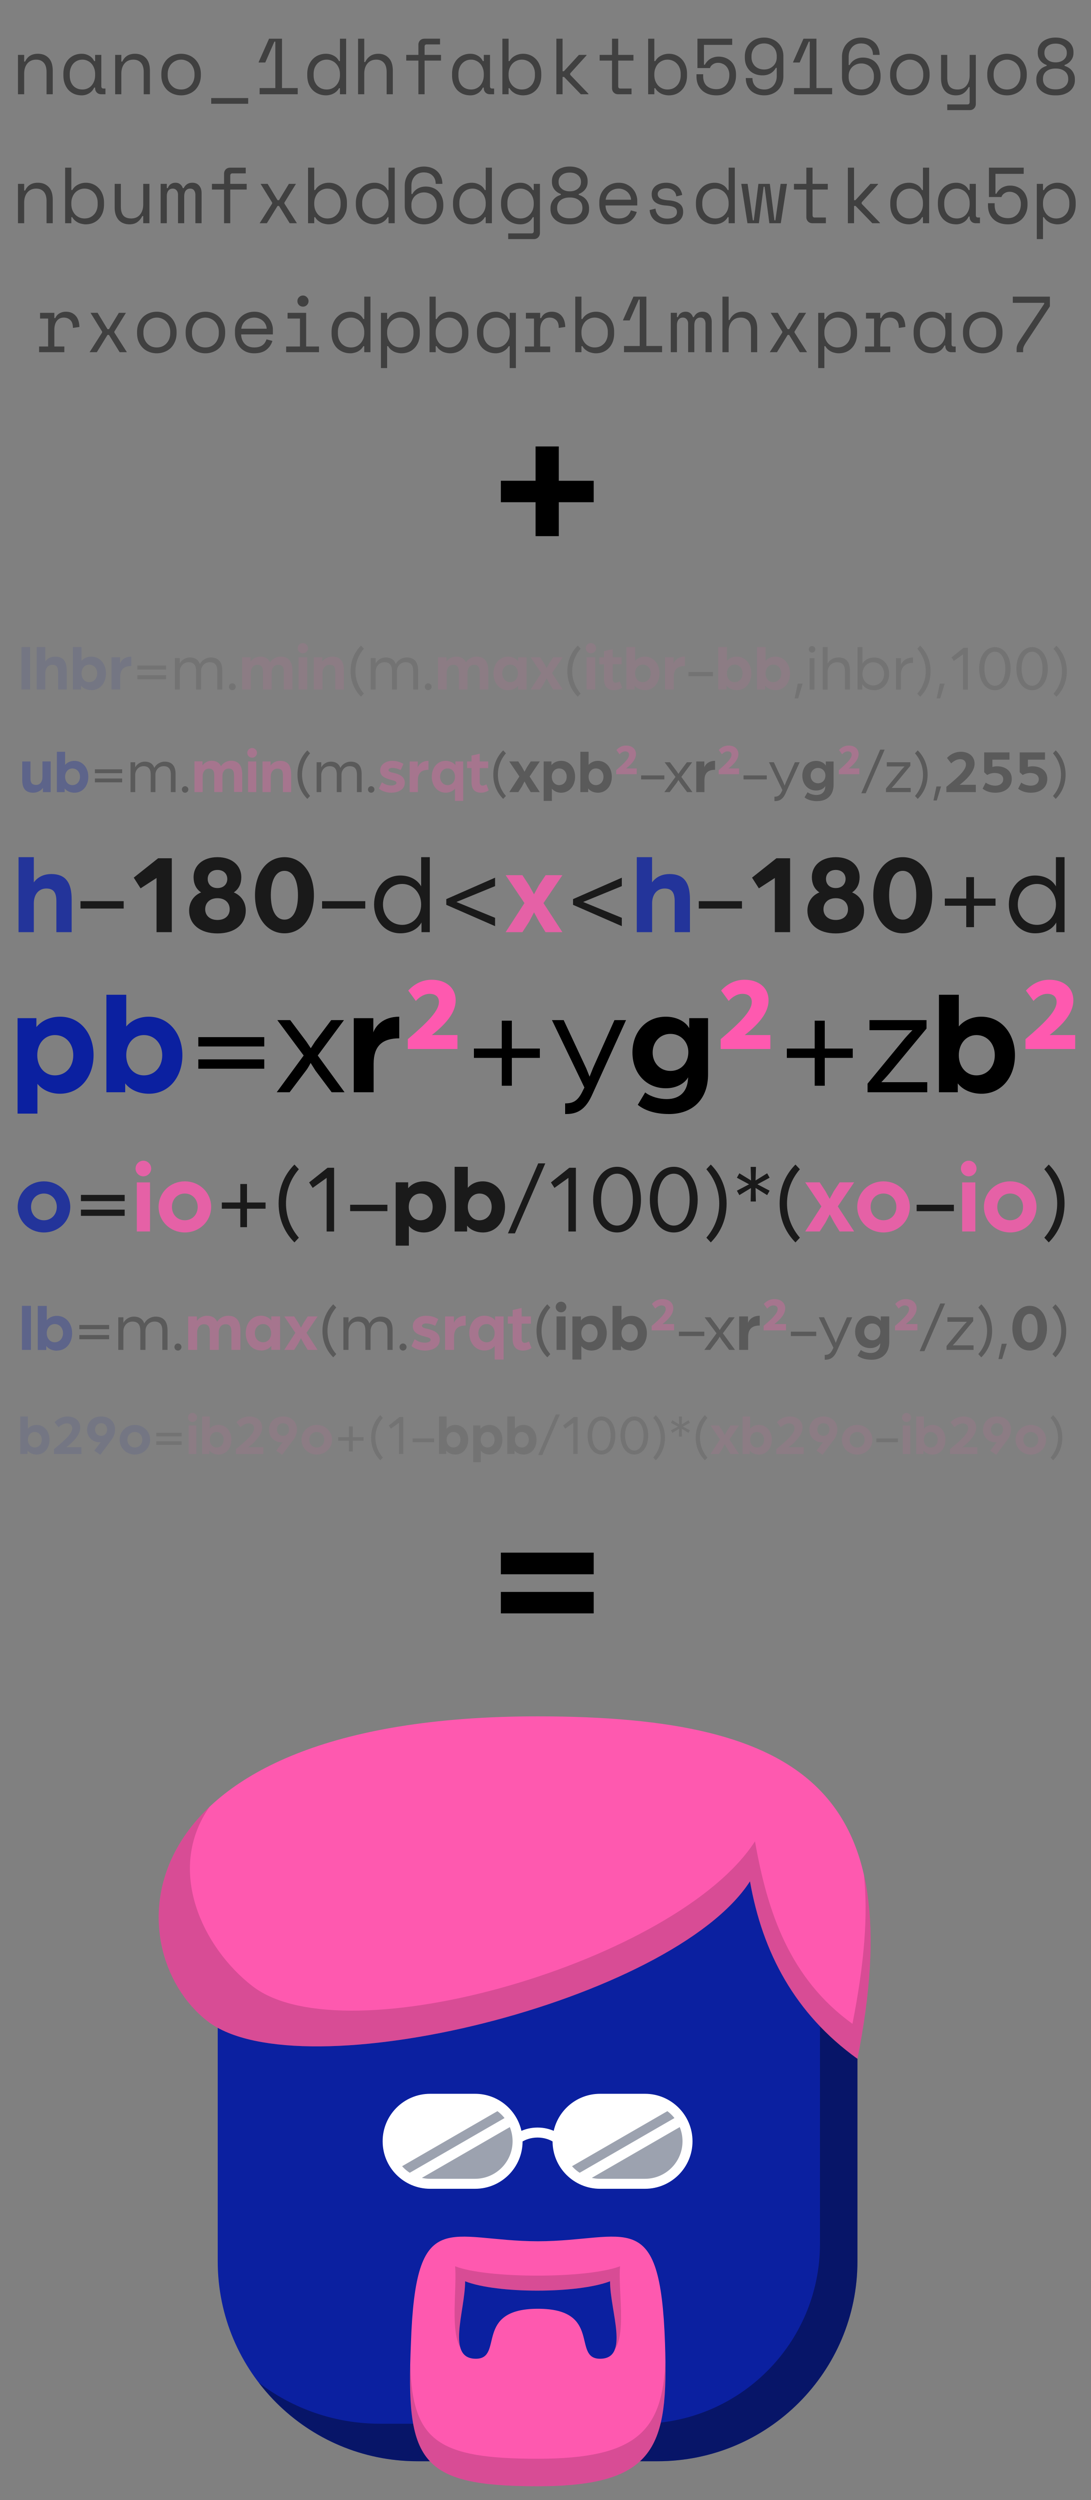 <svg xmlns="http://www.w3.org/2000/svg" width="220" height="504" fill="none" xmlns:v="https://vecta.io/nano"><rect width="100%" height="100%" fill="#808080" stroke="none"/><style><![CDATA[.B{fill:#000}.C{fill:#fe59af}.D{fill:#0b20a0}.E{fill-rule:evenodd}]]></style><path d="M43.902 391.352c0-13.36 10.829-24.188 24.188-24.188h80.625c13.358 0 24.187 10.83 24.187 24.188v64.5c0 22.264-18.048 40.312-40.312 40.312H84.215c-22.264 0-40.312-18.048-40.312-40.312v-64.5z" class="D"/><path d="M52.184 480.328c7.367 9.628 18.976 15.837 32.034 15.837h48.375c22.264 0 40.312-18.048 40.312-40.312v-64.5c0-8.615-4.503-16.177-11.284-20.462 2.36 3.734 3.726 8.16 3.726 12.903v68.53c0 20.038-16.244 36.28-36.28 36.28H76.659c-9.205 0-17.69-3.085-24.476-8.278z" fill-opacity=".35" class="B E"/><path d="M151.235 379.258c-15.62 24.187-90.703 42.58-109.348 28.22S23.747 346 108.403 346c54.17 0 75.082 15.62 64.5 69.035-12.598-9.07-19.15-21.416-21.668-35.777z" class="C"/><g class="E"><path d="M50.957 400.423c18.644 14.36 85.663-5.04 101.285-29.227 2.52 14.36 7.054 27.715 19.652 36.785 2.408-12.152 3.185-22.035 2.31-30.052 2.176 9.617 1.728 21.813-1.302 37.107-12.598-9.07-19.15-21.416-21.668-35.777-15.62 24.187-90.703 42.58-109.348 28.218-11.005-8.477-15.339-28.367.37-43.243-8.882 12.7-1.43 28.386 8.699 36.19z" fill-opacity=".15" class="B"/><path d="M82.861 472.48c-1.006 23.63 1.604 28.722 25.54 28.722s26.392-8.032 25.7-28.722c-.942-28.22-7.732-20.698-25.62-20.66-17.992-.037-24.675-7.558-25.62 20.66zm40.154-12.598c0 6.047 4.032 15.62-2.016 15.62-5.712 0 .505-10.078-12.518-10.078s-6.807 10.078-12.518 10.078c-6.048 0-2.173-9.574-2.173-15.62 6.393 2.52 22.676 2.52 29.226 0z" class="C"/><path d="M82.72 476.65c.459 15.375 5.46 19.01 25.681 19.01 20.152 0 25.212-5.698 25.783-19.84.27 18.22-3.18 25.384-25.783 25.384-22.458 0-26.142-4.483-25.681-24.552zm42.376-14.023c-.102-2.123-.2-4.16-.066-5.77-6.55 2.52-26.863 2.52-33.256 0 .129 1.552.059 3.5-.014 5.543-.145 4.053-.303 8.467 1.058 10.844-.546-1.905-.099-4.778.353-7.683.308-1.978.618-3.97.618-5.68 6.393 2.52 22.676 2.52 29.226 0 0 1.746.336 3.786.668 5.804.5 3.03.99 6.01.326 7.88 1.505-2.243 1.288-6.758 1.087-10.937z" fill-opacity=".15" class="B"/><path d="M77.16 431.664c0-5.288 4.287-9.574 9.574-9.574h9.07c4.564 0 8.382 3.194 9.342 7.47.8-.343 1.896-.666 3.255-.666s2.465.323 3.256.666c.96-4.275 4.778-7.47 9.342-7.47h9.07c5.288 0 9.575 4.286 9.575 9.574s-4.287 9.574-9.575 9.574H121c-5.277 0-9.557-4.27-9.574-9.542-.526-.307-1.582-.788-3.024-.788s-2.498.48-3.023.788c-.017 5.273-4.297 9.542-9.574 9.542h-9.07c-5.288 0-9.574-4.286-9.574-9.574z" fill="#fff"/><path d="M136.003 426.98a7.597 7.597 0 0 0-1.432-1.389l-19.22 11.096a7.573 7.573 0 0 0 1.542 1.325l19.1-11.032zm1.065 1.82c.362.883.56 1.85.56 2.863 0 4.175-3.384 7.56-7.56 7.56H121a7.613 7.613 0 0 1-1.665-.184l17.733-10.238zm-35.33-1.82a7.597 7.597 0 0 0-1.432-1.389l-19.22 11.096c.452.508.971.954 1.543 1.325l19.108-11.032zm1.065 1.82c.362.883.56 1.85.56 2.863 0 4.175-3.384 7.56-7.558 7.56h-9.07c-.572 0-1.129-.064-1.665-.184l17.733-10.238z" fill="#9ca2af"/></g><g class="B"><path d="M4.874 19h-1.248v-7.936h1.248v1.344h.192c.491-1.045 1.344-1.568 2.56-1.568.917 0 1.648.288 2.192.864.544.565.816 1.419.816 2.56V19h-1.248v-4.48c0-.832-.187-1.456-.56-1.872s-.88-.624-1.52-.624c-.757 0-1.355.261-1.792.784-.427.512-.64 1.2-.64 2.064V19zm14.309-1.344h-.192c-.256.533-.613.928-1.072 1.184-.448.256-.923.384-1.424.384-.523 0-1.008-.085-1.456-.256a3.531 3.531 0 0 1-1.184-.784c-.331-.352-.592-.779-.784-1.28s-.288-1.083-.288-1.744v-.256c0-.651.096-1.227.288-1.728s.453-.923.784-1.264c.341-.352.736-.619 1.184-.8s.923-.272 1.424-.272c.544 0 1.035.123 1.472.368.448.235.8.603 1.056 1.104h.192v-1.248h1.248v6.304c0 .32.144.48.432.48h.4V19h-.848c-.363 0-.661-.117-.896-.352-.224-.235-.336-.533-.336-.896v-.096zm-2.56.384c.373 0 .715-.069 1.024-.208.32-.139.592-.336.816-.592s.4-.56.528-.912c.128-.363.192-.763.192-1.2v-.192c0-.427-.064-.816-.192-1.168-.128-.363-.309-.672-.544-.928-.224-.256-.496-.453-.816-.592-.309-.149-.645-.224-1.008-.224-.373 0-.715.069-1.024.208s-.581.336-.816.592c-.224.245-.4.549-.528.912-.128.352-.192.741-.192 1.168v.256c0 .907.235 1.616.704 2.128.48.501 1.099.752 1.856.752zm7.845.96H23.22v-7.936h1.248v1.344h.192c.491-1.045 1.344-1.568 2.56-1.568.917 0 1.648.288 2.192.864.544.565.816 1.419.816 2.56V19H28.98v-4.48c0-.832-.187-1.456-.56-1.872s-.88-.624-1.52-.624c-.757 0-1.355.261-1.792.784-.427.512-.64 1.2-.64 2.064V19zm16.037-3.872c0 .661-.112 1.248-.336 1.76-.213.501-.501.928-.864 1.28-.363.341-.789.603-1.28.784-.48.181-.981.272-1.504.272-.533 0-1.04-.091-1.52-.272s-.901-.443-1.264-.784c-.363-.352-.656-.779-.88-1.28-.213-.512-.32-1.099-.32-1.76v-.192c0-.651.107-1.227.32-1.728.224-.512.517-.944.88-1.296.373-.352.8-.619 1.28-.8s.981-.272 1.504-.272 1.024.091 1.504.272.901.448 1.264.8c.373.352.667.784.88 1.296.224.501.336 1.077.336 1.728v.192zM36.52 18.04c.384 0 .736-.064 1.056-.192.331-.139.619-.336.864-.592s.437-.56.576-.912c.139-.363.208-.768.208-1.216v-.192c0-.427-.069-.816-.208-1.168-.139-.363-.331-.672-.576-.928s-.533-.453-.864-.592c-.331-.149-.683-.224-1.056-.224s-.725.075-1.056.224c-.331.139-.619.336-.864.592s-.437.565-.576.928c-.139.352-.208.741-.208 1.168v.192c0 .448.069.853.208 1.216.139.352.331.656.576.912s.528.453.848.592c.331.128.688.192 1.072.192zm6.069 1.728h7.456v1.152H42.59v-1.152zm12.933-2.016v-9.36h-.192l-1.84 4.208h-1.328v-.096l2.096-4.704h2.608v9.952h3.168V19h-7.68v-1.248h3.168zm13.029.032h-.192c-.128.245-.293.459-.496.64-.192.181-.405.331-.64.448-.224.117-.464.203-.72.256-.256.064-.501.096-.736.096-.533 0-1.029-.091-1.488-.272s-.864-.443-1.216-.784c-.341-.341-.613-.763-.816-1.264-.192-.512-.288-1.093-.288-1.744v-.256c0-.64.101-1.211.304-1.712.203-.512.475-.939.816-1.28.341-.352.741-.619 1.2-.8s.944-.272 1.456-.272c.544 0 1.051.123 1.52.368.48.235.848.603 1.104 1.104h.192V7.8h1.248V19h-1.248v-1.216zm-2.656.256c.373 0 .72-.069 1.04-.208s.597-.336.832-.592c.245-.256.437-.56.576-.912.139-.363.208-.763.208-1.2v-.192c0-.427-.069-.816-.208-1.168-.139-.363-.331-.672-.576-.928-.235-.256-.517-.453-.848-.592-.32-.149-.661-.224-1.024-.224-.373 0-.725.069-1.056.208a2.593 2.593 0 0 0-.848.592c-.235.256-.421.56-.56.912-.128.352-.192.741-.192 1.168v.256c0 .448.064.848.192 1.2.139.352.325.656.56.912a2.717 2.717 0 0 0 .848.576c.32.128.672.192 1.056.192zm7.557.96h-1.248V7.8h1.248v4.704h.192c.245-.512.587-.917 1.024-1.216.448-.299.992-.448 1.632-.448.864 0 1.563.288 2.096.864.544.565.816 1.419.816 2.56V19h-1.248v-4.48c0-.832-.187-1.456-.56-1.872s-.88-.624-1.52-.624c-.757 0-1.355.261-1.792.784-.427.512-.64 1.2-.64 2.064V19zm8.469-7.936h2.448V9.048c0-.363.112-.661.336-.896.235-.235.533-.352.896-.352h3.136v1.152h-2.688c-.288 0-.432.16-.432.48v1.632h3.312v1.152h-3.312V19h-1.248v-6.784h-2.448v-1.152zm15.637 6.592h-.192c-.256.533-.613.928-1.072 1.184-.448.256-.923.384-1.424.384-.523 0-1.008-.085-1.456-.256a3.531 3.531 0 0 1-1.184-.784c-.331-.352-.592-.779-.784-1.28s-.288-1.083-.288-1.744v-.256c0-.651.096-1.227.288-1.728s.453-.923.784-1.264c.341-.352.736-.619 1.184-.8s.923-.272 1.424-.272c.544 0 1.035.123 1.472.368.448.235.8.603 1.056 1.104h.192v-1.248h1.248v6.304c0 .32.144.48.432.48h.4V19h-.848c-.363 0-.661-.117-.896-.352-.224-.235-.336-.533-.336-.896v-.096zm-2.56.384c.373 0 .715-.069 1.024-.208.32-.139.592-.336.816-.592s.4-.56.528-.912c.128-.363.192-.763.192-1.2v-.192c0-.427-.064-.816-.192-1.168-.128-.363-.309-.672-.544-.928-.224-.256-.496-.453-.816-.592-.309-.149-.645-.224-1.008-.224-.373 0-.715.069-1.024.208s-.581.336-.816.592c-.224.245-.4.549-.528.912-.128.352-.192.741-.192 1.168v.256c0 .907.235 1.616.704 2.128.48.501 1.099.752 1.856.752zm7.557.96h-1.248V7.8h1.248v4.512h.192c.277-.48.66-.843 1.152-1.088.49-.256 1.024-.384 1.6-.384.49 0 .955.091 1.392.272s.82.443 1.152.784c.34.341.608.763.8 1.264.203.501.304 1.072.304 1.712v.32c0 .651-.096 1.227-.288 1.728s-.46.923-.8 1.264c-.33.341-.72.603-1.168.784-.448.171-.923.256-1.424.256-.256 0-.517-.032-.784-.096a3.241 3.241 0 0 1-.768-.256 3.956 3.956 0 0 1-.656-.448c-.203-.181-.373-.395-.512-.64h-.192V19zm2.656-.96c.384 0 .736-.064 1.056-.192.32-.139.597-.331.832-.576.245-.245.432-.544.56-.896.14-.352.208-.747.208-1.184v-.32c0-.427-.07-.811-.208-1.152-.128-.352-.315-.651-.56-.896-.235-.256-.517-.453-.848-.592-.32-.139-.667-.208-1.04-.208s-.72.075-1.04.224c-.32.139-.603.336-.848.592-.235.256-.42.565-.56.928-.14.352-.208.741-.208 1.168v.192c0 .437.07.837.208 1.2.14.352.325.656.56.912.245.256.528.453.848.592s.667.208 1.04.208zm8.23-3.68h.272l3.024-3.296h1.536v.096l-3.296 3.632v.288l3.68 3.824V19h-1.536l-3.376-3.488h-.304V19h-1.248V7.8h1.248v6.56zm7.477-3.296h2.496V7.8h1.248v3.264h3.072v1.152h-3.072v5.152c0 .32.144.48.432.48h2.256V19h-2.704c-.363 0-.66-.117-.896-.352-.224-.235-.336-.533-.336-.896v-5.536h-2.496v-1.152zM131.946 19h-1.248V7.8h1.248v4.512h.192c.277-.48.66-.843 1.152-1.088.5-.256 1.024-.384 1.6-.384.5 0 .954.091 1.392.272s.82.443 1.152.784c.34.341.608.763.8 1.264.202.501.304 1.072.304 1.712v.32c0 .651-.096 1.227-.288 1.728s-.46.923-.8 1.264c-.33.341-.72.603-1.168.784-.448.171-.923.256-1.424.256-.256 0-.518-.032-.784-.096a3.241 3.241 0 0 1-.768-.256c-.235-.128-.454-.277-.656-.448-.203-.181-.374-.395-.512-.64h-.192V19zm2.656-.96c.384 0 .736-.064 1.056-.192.32-.139.597-.331.832-.576.245-.245.432-.544.56-.896.138-.352.208-.747.208-1.184v-.32c0-.427-.07-.811-.208-1.152-.128-.352-.315-.651-.56-.896-.235-.256-.518-.453-.848-.592-.32-.139-.667-.208-1.04-.208s-.72.075-1.04.224c-.32.139-.603.336-.848.592-.235.256-.422.565-.56.928-.14.352-.208.741-.208 1.168v.192c0 .437.07.837.208 1.2.138.352.325.656.56.912.245.256.528.453.848.592s.666.208 1.04.208zm6.037-4.32V7.8h7.008v1.248h-5.696v4h.192c.106-.213.245-.416.416-.608.17-.203.368-.379.592-.528.234-.149.496-.267.784-.352.288-.096.608-.144.96-.144.512 0 .98.085 1.408.256.437.171.8.411 1.12.72s.55.683.72 1.12c.18.437.272.923.272 1.456v.288c0 .533-.086 1.04-.256 1.52a3.917 3.917 0 0 1-.752 1.264c-.33.363-.742.651-1.232.864s-1.056.32-1.696.32c-.65 0-1.227-.096-1.728-.288s-.923-.459-1.264-.8-.603-.741-.784-1.2c-.17-.469-.256-.976-.256-1.52v-.448h1.344v.352c0 .885.245 1.552.736 2 .5.437 1.152.656 1.952.656.426 0 .8-.075 1.12-.224.33-.16.602-.368.816-.624.224-.267.39-.571.496-.912.106-.352.16-.715.16-1.088v-.096c0-.331-.06-.64-.176-.928-.107-.288-.262-.539-.464-.752-.192-.213-.432-.379-.72-.496-.278-.128-.582-.192-.912-.192-.224 0-.432.032-.624.096-.182.064-.342.149-.48.256-.14.096-.256.208-.352.336-.086.128-.144.251-.176.368h-2.528zm11.093 2.016c0 .693.213 1.253.64 1.68.426.416 1.018.624 1.776.624.362 0 .693-.064.992-.192.31-.128.57-.309.784-.544.224-.245.394-.528.512-.848.128-.331.192-.699.192-1.104v-1.664h-.192c-.246.469-.598.837-1.056 1.104s-.992.4-1.6.4c-.523 0-1.003-.08-1.44-.24s-.816-.395-1.136-.704c-.32-.32-.57-.704-.752-1.152-.17-.448-.256-.96-.256-1.536v-.192c0-.555.096-1.061.288-1.52.192-.469.458-.869.8-1.2.352-.341.762-.603 1.232-.784.48-.192 1.002-.288 1.568-.288s1.082.096 1.552.288c.48.181.9.437 1.232.768.352.331.624.725.816 1.184s.288.96.288 1.504v4.032c0 .597-.102 1.136-.304 1.616-.192.469-.464.875-.816 1.216-.342.331-.747.587-1.216.768s-.976.272-1.52.272-1.046-.08-1.504-.24-.854-.389-1.184-.688c-.33-.309-.587-.677-.768-1.104-.182-.437-.272-.923-.272-1.456h1.344zm2.352-6.976c-.384 0-.736.064-1.056.192-.3.128-.576.309-.8.544s-.395.512-.512.832c-.118.309-.177.645-.177 1.008v.192c0 .373.065.715.193 1.024.128.299.304.56.528.784.224.213.5.379.8.496s.65.176 1.024.176c.362 0 .698-.059 1.008-.176.31-.128.576-.299.8-.512.234-.213.416-.469.544-.768s.192-.619.192-.96v-.304c0-.352-.06-.683-.176-.992s-.288-.576-.512-.8c-.224-.235-.496-.416-.816-.544-.3-.128-.656-.192-1.04-.192zm9.204 8.992v-9.36h-.192l-1.84 4.208h-1.328v-.096l2.096-4.704h2.608v9.952h3.168V19h-7.68v-1.248h3.168zm12.74-6.688c0-.693-.213-1.248-.64-1.664-.426-.427-1.018-.64-1.776-.64-.362 0-.698.064-1.008.192a2.26 2.26 0 0 0-.784.56c-.213.235-.384.517-.512.848-.117.331-.176.693-.176 1.088v1.664h.192c.256-.469.62-.837 1.088-1.104.48-.267 1.014-.4 1.6-.4.512 0 .987.085 1.424.256.438.16.81.4 1.12.72.32.32.566.709.736 1.168.182.448.272.96.272 1.536v.192c0 .555-.1 1.061-.304 1.52-.192.459-.464.853-.816 1.184-.34.331-.752.587-1.232.768-.47.181-.98.272-1.536.272s-1.072-.091-1.552-.272c-.47-.181-.88-.432-1.232-.752-.34-.331-.613-.72-.816-1.168-.192-.459-.288-.96-.288-1.504v-4.08c0-.587.102-1.12.304-1.6s.48-.885.832-1.216c.352-.341.758-.603 1.216-.784.47-.181.97-.272 1.504-.272s1.03.08 1.488.24.854.395 1.184.704c.33.299.587.667.768 1.104.192.427.288.907.288 1.44h-1.344zm-2.352 6.976c.384 0 .73-.059 1.04-.176.32-.128.592-.304.816-.528s.395-.491.512-.8.176-.651.176-1.024v-.192c0-.373-.064-.715-.192-1.024s-.304-.576-.528-.8-.496-.395-.816-.512c-.31-.128-.645-.192-1.008-.192s-.698.064-1.008.192-.58.304-.816.528c-.224.224-.4.485-.528.784s-.192.619-.192.96v.304c0 .352.06.683.176.992.118.299.288.56.512.784s.49.4.8.528c.32.117.672.176 1.056.176zm13.78-2.912c0 .661-.112 1.248-.336 1.76-.213.501-.5.928-.864 1.28-.363.341-.79.603-1.28.784-.48.181-.98.272-1.504.272-.533 0-1.04-.091-1.52-.272s-.9-.443-1.264-.784c-.363-.352-.656-.779-.88-1.28-.213-.512-.32-1.099-.32-1.76v-.192c0-.651.107-1.227.32-1.728.224-.512.517-.944.88-1.296.373-.352.8-.619 1.28-.8s.98-.272 1.504-.272 1.024.091 1.504.272.9.448 1.264.8c.373.352.667.784.88 1.296.224.501.336 1.077.336 1.728v.192zm-3.984 2.912c.384 0 .736-.064 1.056-.192.33-.139.62-.336.864-.592s.437-.56.576-.912c.14-.363.208-.768.208-1.216v-.192c0-.427-.07-.816-.208-1.168-.14-.363-.33-.672-.576-.928s-.533-.453-.864-.592c-.33-.149-.683-.224-1.056-.224s-.725.075-1.056.224c-.33.139-.62.336-.864.592s-.437.565-.576.928c-.14.352-.208.741-.208 1.168v.192c0 .448.07.853.208 1.216.14.352.33.656.576.912s.528.453.848.592c.33.128.688.192 1.072.192zm12.053-.48h-.192c-.256.512-.592.917-1.008 1.216s-.944.448-1.584.448c-.437 0-.843-.075-1.216-.224-.363-.139-.677-.352-.944-.64-.256-.288-.46-.645-.608-1.072-.14-.427-.208-.923-.208-1.488v-4.736h1.248v4.576c0 .832.17 1.44.512 1.824s.864.576 1.568.576c.757 0 1.35-.256 1.776-.768.437-.523.656-1.216.656-2.08v-4.128h1.248v9.888c0 .363-.117.661-.352.896-.224.235-.517.352-.88.352h-4.528v-1.152h4.08c.288 0 .432-.16.432-.48V17.56zm11.525-2.432c0 .661-.112 1.248-.336 1.76-.213.501-.5.928-.864 1.28-.363.341-.79.603-1.28.784-.48.181-.98.272-1.504.272-.533 0-1.04-.091-1.52-.272s-.9-.443-1.264-.784c-.363-.352-.656-.779-.88-1.28-.213-.512-.32-1.099-.32-1.76v-.192c0-.651.107-1.227.32-1.728.224-.512.517-.944.88-1.296.373-.352.8-.619 1.28-.8s.98-.272 1.504-.272 1.024.091 1.504.272.9.448 1.264.8c.373.352.667.784.88 1.296.224.501.336 1.077.336 1.728v.192zm-3.984 2.912c.384 0 .736-.064 1.056-.192.33-.139.62-.336.864-.592s.437-.56.576-.912c.14-.363.208-.768.208-1.216v-.192c0-.427-.07-.816-.208-1.168-.14-.363-.33-.672-.576-.928s-.533-.453-.864-.592c-.33-.149-.683-.224-1.056-.224s-.725.075-1.056.224c-.33.139-.62.336-.864.592s-.437.565-.576.928c-.14.352-.208.741-.208 1.168v.192c0 .448.07.853.208 1.216.14.352.33.656.576.912s.528.453.848.592c.33.128.688.192 1.072.192zm9.653 1.184c-.566 0-1.078-.075-1.536-.224-.46-.16-.854-.373-1.184-.64-.33-.277-.587-.597-.768-.96-.17-.373-.256-.779-.256-1.216v-.192c0-.384.058-.725.176-1.024s.272-.56.464-.784.4-.411.656-.56c.256-.149.517-.261.784-.336v-.192c-.246-.075-.475-.187-.688-.336s-.406-.325-.576-.528c-.16-.203-.288-.432-.384-.688-.096-.267-.144-.555-.144-.864v-.192c0-.427.085-.816.256-1.168.17-.363.4-.672.72-.928.32-.256.693-.453 1.12-.592.437-.149.922-.224 1.456-.224h.096c.522 0 1.002.075 1.44.224.437.139.8.336 1.12.592.32.256.565.565.736.928.17.352.256.741.256 1.168v.192c0 .309-.048.597-.144.864-.096.256-.23.485-.4.688-.16.203-.352.379-.576.528-.214.149-.438.261-.672.336v.192c.266.075.522.187.768.336.256.149.48.336.672.56s.346.485.464.784.176.64.176 1.024v.192c0 .437-.09.843-.272 1.216-.17.363-.422.683-.752.96-.33.267-.726.48-1.184.64-.46.149-.97.224-1.536.224h-.288zm.24-1.216c.725 0 1.312-.187 1.76-.56.458-.373.688-.859.688-1.456v-.096c0-.661-.235-1.173-.704-1.536-.46-.363-1.056-.544-1.792-.544h-.096c-.736 0-1.34.181-1.808.544-.46.363-.688.875-.688 1.536v.096c0 .597.224 1.083.672 1.456.458.373 1.05.56 1.776.56h.192zm-.096-5.44c.672 0 1.216-.176 1.632-.528s.624-.795.624-1.328v-.096c0-.544-.208-.981-.624-1.312-.406-.341-.95-.512-1.632-.512s-1.232.171-1.648.512c-.406.331-.608.768-.608 1.312v.096c0 .533.208.976.624 1.328s.96.528 1.632.528zM4.874 45h-1.248v-7.936h1.248v1.344h.192c.491-1.045 1.344-1.568 2.56-1.568.917 0 1.648.288 2.192.864.544.565.816 1.419.816 2.56V45h-1.248v-4.48c0-.832-.187-1.456-.56-1.872s-.88-.624-1.52-.624c-.757 0-1.355.261-1.792.784-.427.512-.64 1.2-.64 2.064V45zm9.509 0h-1.248V33.8h1.248v4.512h.192c.277-.48.661-.843 1.152-1.088.491-.256 1.024-.384 1.6-.384.491 0 .955.091 1.392.272s.821.443 1.152.784c.341.341.608.763.8 1.264.203.501.304 1.072.304 1.712v.32c0 .651-.096 1.227-.288 1.728s-.459.923-.8 1.264c-.331.341-.72.603-1.168.784-.448.171-.923.256-1.424.256-.256 0-.517-.032-.784-.096a3.25 3.25 0 0 1-.768-.256c-.235-.128-.453-.277-.656-.448-.203-.181-.373-.395-.512-.64h-.192V45zm2.656-.96c.384 0 .736-.064 1.056-.192.32-.139.597-.331.832-.576.245-.245.432-.544.56-.896.139-.352.208-.747.208-1.184v-.32c0-.427-.069-.811-.208-1.152-.128-.352-.315-.651-.56-.896-.235-.256-.517-.453-.848-.592-.32-.139-.667-.208-1.04-.208s-.72.075-1.04.224c-.32.139-.603.336-.848.592-.235.256-.421.565-.56.928-.139.352-.208.741-.208 1.168v.192c0 .437.069.837.208 1.2.139.352.325.656.56.912.245.256.528.453.848.592s.667.208 1.04.208zm11.845-6.976h1.248V45h-1.248v-1.44h-.192c-.256.512-.592.917-1.008 1.216s-.944.448-1.584.448c-.437 0-.843-.075-1.216-.224-.363-.139-.677-.352-.944-.64-.256-.288-.459-.645-.608-1.072-.139-.427-.208-.923-.208-1.488v-4.736h1.248v4.576c0 .832.171 1.44.512 1.824s.864.576 1.568.576c.757 0 1.349-.256 1.776-.768.437-.523.656-1.216.656-2.08v-4.128zM40.65 45H39.4v-5.696c0-.373-.085-.677-.256-.912-.171-.245-.443-.368-.816-.368-.352 0-.64.133-.864.4-.213.256-.32.656-.32 1.2V45h-1.248v-5.76c0-.352-.096-.64-.288-.864-.192-.235-.448-.352-.768-.352-.384 0-.683.139-.896.416-.203.277-.304.64-.304 1.088V45h-1.248v-7.936h1.248v.864h.192c.139-.373.341-.645.608-.816.267-.181.581-.272.944-.272.384 0 .699.101.944.304.256.203.432.464.528.784h.192c.363-.725.939-1.088 1.728-1.088.597 0 1.056.192 1.376.576.331.373.496.864.496 1.472V45zm2.085-7.936h2.448v-2.016c0-.363.112-.661.336-.896.235-.235.533-.352.896-.352h3.136v1.152h-2.688c-.288 0-.432.16-.432.48v1.632h3.312v1.152H46.43V45h-1.248v-6.784h-2.448v-1.152zm15.525 0h1.424l-2.336 3.776v.192L59.875 45h-1.456l-2.16-3.488h-.288L53.811 45h-1.456l2.528-3.968v-.192l-2.336-3.776h1.424l2 3.296h.288l2-3.296zM63.368 45h-1.248V33.8h1.248v4.512h.192c.277-.48.661-.843 1.152-1.088.491-.256 1.024-.384 1.6-.384.491 0 .955.091 1.392.272s.821.443 1.152.784c.341.341.608.763.8 1.264.203.501.304 1.072.304 1.712v.32c0 .651-.096 1.227-.288 1.728s-.459.923-.8 1.264c-.331.341-.72.603-1.168.784-.448.171-.923.256-1.424.256-.256 0-.517-.032-.784-.096a3.253 3.253 0 0 1-.768-.256 3.96 3.96 0 0 1-.656-.448c-.203-.181-.373-.395-.512-.64h-.192V45zm2.656-.96c.384 0 .736-.064 1.056-.192.32-.139.597-.331.832-.576.245-.245.432-.544.56-.896.139-.352.208-.747.208-1.184v-.32c0-.427-.069-.811-.208-1.152-.128-.352-.315-.651-.56-.896-.235-.256-.517-.453-.848-.592-.32-.139-.667-.208-1.04-.208s-.72.075-1.04.224a2.593 2.593 0 0 0-.848.592c-.235.256-.421.565-.56.928-.139.352-.208.741-.208 1.168v.192c0 .437.069.837.208 1.2.139.352.325.656.56.912a2.593 2.593 0 0 0 .848.592c.32.139.667.208 1.04.208zm12.325-.256h-.192c-.128.245-.293.459-.496.64-.192.181-.405.331-.64.448-.224.117-.464.203-.72.256-.256.064-.501.096-.736.096-.533 0-1.029-.091-1.488-.272s-.864-.443-1.216-.784c-.341-.341-.613-.763-.816-1.264-.192-.512-.288-1.093-.288-1.744v-.256c0-.64.101-1.211.304-1.712.203-.512.475-.939.816-1.28.341-.352.741-.619 1.2-.8s.944-.272 1.456-.272c.544 0 1.051.123 1.52.368.48.235.848.603 1.104 1.104h.192V33.8h1.248V45h-1.248v-1.216zm-2.656.256c.373 0 .72-.069 1.04-.208s.597-.336.832-.592c.245-.256.437-.56.576-.912.139-.363.208-.763.208-1.2v-.192c0-.427-.069-.816-.208-1.168-.139-.363-.331-.672-.576-.928-.235-.256-.517-.453-.848-.592-.32-.149-.661-.224-1.024-.224-.373 0-.725.069-1.056.208-.32.139-.603.336-.848.592-.235.256-.421.56-.56.912-.128.352-.192.741-.192 1.168v.256c0 .448.064.848.192 1.2.139.352.325.656.56.912.245.245.528.437.848.576.32.128.672.192 1.056.192zm12.165-6.976c0-.693-.213-1.248-.64-1.664-.427-.427-1.019-.64-1.776-.64-.363 0-.699.064-1.008.192a2.254 2.254 0 0 0-.784.56c-.213.235-.384.517-.512.848-.117.331-.176.693-.176 1.088v1.664h.192c.256-.469.619-.837 1.088-1.104.48-.267 1.013-.4 1.6-.4.512 0 .987.085 1.424.256.437.16.811.4 1.12.72.32.32.565.709.736 1.168.181.448.272.96.272 1.536v.192c0 .555-.101 1.061-.304 1.52-.192.459-.464.853-.816 1.184-.341.331-.752.587-1.232.768-.469.181-.981.272-1.536.272s-1.072-.091-1.552-.272c-.469-.181-.88-.432-1.232-.752-.341-.331-.613-.72-.816-1.168-.192-.459-.288-.96-.288-1.504v-4.08c0-.587.101-1.12.304-1.6s.48-.885.832-1.216c.352-.341.757-.603 1.216-.784.469-.181.971-.272 1.504-.272s1.029.08 1.488.24.853.395 1.184.704c.331.299.587.667.768 1.104.192.427.288.907.288 1.44h-1.344zm-2.352 6.976c.384 0 .731-.059 1.04-.176.32-.128.592-.304.816-.528s.395-.491.512-.8.176-.651.176-1.024v-.192c0-.373-.064-.715-.192-1.024s-.304-.576-.528-.8-.496-.395-.816-.512c-.309-.128-.645-.192-1.008-.192s-.699.064-1.008.192-.581.304-.816.528c-.224.224-.4.485-.528.784s-.192.619-.192.96v.304c0 .352.059.683.176.992.117.299.288.56.512.784s.491.4.8.528c.32.117.672.176 1.056.176zm12.437-.256h-.192c-.128.245-.293.459-.496.64a2.661 2.661 0 0 1-.64.448c-.224.117-.464.203-.72.256-.256.064-.501.096-.736.096-.533 0-1.029-.091-1.488-.272s-.864-.443-1.216-.784c-.341-.341-.613-.763-.816-1.264-.192-.512-.288-1.093-.288-1.744v-.256c0-.64.101-1.211.304-1.712.203-.512.475-.939.816-1.28.341-.352.741-.619 1.2-.8s.944-.272 1.456-.272c.544 0 1.051.123 1.52.368.48.235.848.603 1.104 1.104h.192V33.8h1.248V45h-1.248v-1.216zm-2.656.256c.373 0 .72-.069 1.04-.208s.597-.336.832-.592c.245-.256.437-.56.576-.912.139-.363.208-.763.208-1.2v-.192c0-.427-.069-.816-.208-1.168-.139-.363-.331-.672-.576-.928-.235-.256-.517-.453-.848-.592-.32-.149-.661-.224-1.024-.224-.373 0-.725.069-1.056.208-.32.139-.603.336-.848.592-.235.256-.421.56-.56.912-.128.352-.192.741-.192 1.168v.256c0 .448.064.848.192 1.2.139.352.325.656.56.912.245.245.528.437.848.576.32.128.672.192 1.056.192zm12.341-.256h-.192c-.256.48-.608.843-1.056 1.088-.437.235-.917.352-1.44.352-.533 0-1.035-.091-1.504-.272s-.885-.443-1.248-.784c-.352-.341-.635-.763-.848-1.264-.203-.512-.304-1.093-.304-1.744v-.256c0-.64.107-1.211.32-1.712.213-.512.496-.939.848-1.28.352-.352.763-.619 1.232-.8s.96-.272 1.472-.272c.576 0 1.077.128 1.504.384.437.245.78.608 1.024 1.088h.192v-1.248h1.248v9.888c0 .363-.117.661-.352.896-.224.235-.517.352-.88.352h-5.168v-1.152h4.72c.288 0 .432-.16.432-.48v-2.784zm-2.656.256c.373 0 .72-.069 1.04-.208s.597-.336.832-.592c.245-.256.437-.56.576-.912.14-.363.208-.763.208-1.2v-.192c0-.427-.07-.816-.208-1.168-.14-.363-.33-.672-.576-.928-.235-.256-.517-.453-.848-.592-.32-.149-.66-.224-1.024-.224-.373 0-.725.069-1.056.208-.32.139-.603.336-.848.592-.235.256-.42.56-.56.912-.128.352-.192.741-.192 1.168v.256c0 .448.064.848.192 1.2.14.352.325.656.56.912.245.245.528.437.848.576.32.128.672.192 1.056.192zm9.78 1.184c-.565 0-1.077-.075-1.536-.224-.46-.16-.853-.373-1.184-.64-.33-.277-.587-.597-.768-.96-.17-.373-.256-.779-.256-1.216v-.192c0-.384.06-.725.176-1.024s.272-.56.464-.784.41-.411.656-.56c.256-.149.517-.261.784-.336v-.192c-.245-.075-.475-.187-.688-.336s-.405-.325-.576-.528c-.16-.203-.288-.432-.384-.688-.096-.267-.144-.555-.144-.864v-.192c0-.427.085-.816.256-1.168a2.669 2.669 0 0 1 .72-.928c.32-.256.693-.453 1.12-.592.437-.149.923-.224 1.456-.224h.096c.523 0 1.003.075 1.44.224.437.139.81.336 1.12.592.32.256.565.565.736.928.17.352.256.741.256 1.168v.192c0 .309-.048.597-.144.864-.096.256-.23.485-.4.688-.16.203-.352.379-.576.528-.213.149-.437.261-.672.336v.192c.267.075.523.187.768.336.256.149.48.336.672.56s.347.485.464.784.176.64.176 1.024v.192c0 .437-.09.843-.272 1.216-.17.363-.42.683-.752.96-.33.267-.725.48-1.184.64-.46.149-.97.224-1.536.224h-.288zm.24-1.216c.725 0 1.312-.187 1.76-.56.46-.373.688-.859.688-1.456v-.096c0-.661-.235-1.173-.704-1.536-.46-.363-1.056-.544-1.792-.544h-.096c-.736 0-1.34.181-1.808.544-.46.363-.688.875-.688 1.536v.096c0 .597.224 1.083.672 1.456.46.373 1.05.56 1.776.56h.192zm-.096-5.44c.672 0 1.216-.176 1.632-.528s.624-.795.624-1.328v-.096c0-.544-.208-.981-.624-1.312-.405-.341-.95-.512-1.632-.512s-1.232.171-1.648.512c-.405.331-.608.768-.608 1.312v.096c0 .533.208.976.624 1.328s.96.528 1.632.528zm7.205 2.848c.032.789.277 1.424.736 1.904s1.1.72 1.92.72c.373 0 .7-.043.976-.128s.512-.203.704-.352c.203-.149.363-.32.48-.512.128-.203.23-.416.304-.64l1.184.32c-.224.736-.64 1.339-1.248 1.808-.597.459-1.408.688-2.432.688-.565 0-1.088-.096-1.568-.288-.47-.203-.875-.485-1.216-.848s-.608-.795-.8-1.296-.288-1.056-.288-1.664v-.384c0-.555.096-1.072.288-1.552.203-.48.48-.891.832-1.232.352-.352.763-.624 1.232-.816.48-.203.997-.304 1.552-.304.65 0 1.21.123 1.68.368.48.235.87.528 1.168.88.31.352.533.736.672 1.152.15.416.224.8.224 1.152v1.024h-6.4zm2.656-3.392c-.352 0-.683.059-.992.176-.3.107-.565.261-.8.464-.224.203-.41.443-.56.72-.14.267-.23.56-.272.88h5.12c-.02-.341-.107-.651-.256-.928-.14-.277-.325-.512-.56-.704-.224-.192-.485-.341-.784-.448a2.56 2.56 0 0 0-.896-.16zm7.877 1.088c0 .384.16.677.48.88.33.203.928.336 1.792.4.928.075 1.632.299 2.112.672.5.363.736.896.736 1.6v.096c0 .384-.08.731-.24 1.04-.15.299-.363.555-.64.768-.267.213-.598.373-.992.48-.384.117-.806.176-1.264.176-.62 0-1.152-.08-1.6-.24-.438-.171-.806-.389-1.104-.656-.288-.277-.507-.587-.656-.928-.15-.352-.235-.704-.256-1.056l1.184-.288c.053.608.288 1.099.704 1.472.416.363.97.544 1.664.544.586 0 1.056-.112 1.408-.336.362-.235.544-.56.544-.976 0-.448-.176-.768-.528-.96s-.923-.315-1.712-.368c-.918-.064-1.622-.277-2.112-.64s-.736-.891-.736-1.584v-.096c0-.373.08-.699.24-.976.16-.288.373-.528.64-.72.277-.192.586-.336.928-.432s.698-.144 1.072-.144c.522 0 .98.075 1.376.224.394.139.725.325.992.56.266.224.47.485.608.784.15.299.245.597.288.896l-1.184.288c-.054-.512-.262-.912-.624-1.2-.352-.288-.816-.432-1.392-.432a2.694 2.694 0 0 0-.656.08c-.203.043-.384.112-.544.208s-.288.219-.384.368c-.096.139-.144.304-.144.496zm14.293 4.672h-.192a2.255 2.255 0 0 1-.496.64 2.673 2.673 0 0 1-.64.448c-.224.117-.464.203-.72.256-.256.064-.502.096-.736.096-.534 0-1.03-.091-1.488-.272s-.864-.443-1.216-.784c-.342-.341-.614-.763-.816-1.264-.192-.512-.288-1.093-.288-1.744v-.256c0-.64.1-1.211.304-1.712.202-.512.474-.939.816-1.28.34-.352.74-.619 1.2-.8s.944-.272 1.456-.272c.544 0 1.05.123 1.52.368.48.235.848.603 1.104 1.104h.192V33.8h1.248V45h-1.248v-1.216zm-2.656.256c.373 0 .72-.069 1.04-.208s.597-.336.832-.592c.245-.256.437-.56.576-.912.138-.363.208-.763.208-1.2v-.192c0-.427-.07-.816-.208-1.168-.14-.363-.33-.672-.576-.928-.235-.256-.518-.453-.848-.592-.32-.149-.662-.224-1.024-.224-.374 0-.726.069-1.056.208-.32.139-.603.336-.848.592-.235.256-.422.56-.56.912-.128.352-.192.741-.192 1.168v.256c0 .448.064.848.192 1.2.138.352.325.656.56.912.245.245.528.437.848.576.32.128.672.192 1.056.192zm13.173.96h-2.304l-.96-7.36h-.192l-.96 7.36h-2.304l-1.248-7.936h1.28l1.056 7.36h.192l.928-7.36h2.304l.928 7.36h.192l1.055-7.36h1.28L157.444 45zm2.66-7.936h2.496V33.8h1.248v3.264h3.072v1.152h-3.072v5.152c0 .32.144.48.432.48h2.256V45h-2.704c-.362 0-.66-.117-.896-.352-.224-.235-.336-.533-.336-.896v-5.536h-2.496v-1.152zm12.117 3.296h.272l3.024-3.296h1.536v.096l-3.296 3.632v.288l3.68 3.824V45H175.9l-3.376-3.488h-.304V45h-1.248V33.8h1.248v6.56zm13.893 3.424h-.192c-.128.245-.293.459-.496.64-.192.181-.405.331-.64.448-.224.117-.464.203-.72.256-.256.064-.5.096-.736.096-.533 0-1.03-.091-1.488-.272s-.864-.443-1.216-.784c-.34-.341-.613-.763-.816-1.264-.192-.512-.288-1.093-.288-1.744v-.256c0-.64.1-1.211.304-1.712.203-.512.475-.939.816-1.28.34-.352.74-.619 1.2-.8s.944-.272 1.456-.272c.544 0 1.05.123 1.52.368.48.235.848.603 1.104 1.104h.192V33.8h1.248V45h-1.248v-1.216zm-2.656.256c.373 0 .72-.069 1.04-.208s.597-.336.832-.592c.245-.256.437-.56.576-.912.14-.363.208-.763.208-1.2v-.192c0-.427-.07-.816-.208-1.168-.14-.363-.33-.672-.576-.928-.235-.256-.517-.453-.848-.592-.32-.149-.66-.224-1.024-.224-.373 0-.725.069-1.056.208-.32.139-.603.336-.848.592-.235.256-.42.56-.56.912-.128.352-.192.741-.192 1.168v.256c0 .448.064.848.192 1.2.14.352.325.656.56.912.245.245.528.437.848.576.32.128.672.192 1.056.192zm12.07-.384h-.192c-.256.533-.613.928-1.072 1.184-.448.256-.923.384-1.424.384-.523 0-1.008-.085-1.456-.256a3.528 3.528 0 0 1-1.184-.784c-.33-.352-.592-.779-.784-1.28s-.288-1.083-.288-1.744v-.256c0-.651.096-1.227.288-1.728s.453-.923.784-1.264c.34-.352.736-.619 1.184-.8s.923-.272 1.424-.272c.544 0 1.035.123 1.472.368.448.235.8.603 1.056 1.104h.192v-1.248h1.248v6.304c0 .32.144.48.432.48h.4V45h-.848c-.363 0-.66-.117-.896-.352-.224-.235-.336-.533-.336-.896v-.096zm-2.56.384c.373 0 .715-.069 1.024-.208.32-.139.592-.336.816-.592s.4-.56.528-.912c.128-.363.192-.763.192-1.2v-.192c0-.427-.064-.816-.192-1.168-.128-.363-.31-.672-.544-.928-.224-.256-.496-.453-.816-.592-.31-.149-.645-.224-1.008-.224-.373 0-.715.069-1.024.208s-.58.336-.816.592c-.224.245-.4.549-.528.912-.128.352-.192.741-.192 1.168v.256c0 .907.235 1.616.704 2.128.48.501 1.1.752 1.856.752zm6.453-4.32V33.8h7.008v1.248h-5.696v4h.192c.107-.213.245-.416.416-.608a2.806 2.806 0 0 1 .592-.528c.235-.149.496-.267.784-.352.288-.096.608-.144.96-.144.512 0 .98.085 1.408.256.437.171.81.411 1.12.72s.55.683.72 1.12c.18.437.272.923.272 1.456v.288c0 .533-.085 1.04-.256 1.52-.17.469-.42.891-.752 1.264-.33.363-.74.651-1.232.864s-1.056.32-1.696.32c-.65 0-1.227-.096-1.728-.288s-.923-.459-1.264-.8-.603-.741-.784-1.2c-.17-.469-.256-.976-.256-1.52v-.448h1.344v.352c0 .885.245 1.552.736 2 .5.437 1.152.656 1.952.656.427 0 .8-.075 1.12-.224.33-.16.603-.368.816-.624.224-.267.39-.571.496-.912a3.72 3.72 0 0 0 .16-1.088v-.096c0-.331-.06-.64-.176-.928-.107-.288-.26-.539-.464-.752-.192-.213-.432-.379-.72-.496-.277-.128-.58-.192-.912-.192-.224 0-.432.032-.624.096-.18.064-.34.149-.48.256-.14.096-.256.208-.352.336-.085.128-.144.251-.176.368h-2.528zm10.9 8.48h-1.248V37.064h1.248v1.248h.192c.277-.48.66-.843 1.152-1.088.5-.256 1.024-.384 1.6-.384.5 0 .954.091 1.392.272s.82.443 1.152.784c.34.341.608.763.8 1.264.202.501.304 1.072.304 1.712v.32c0 .651-.096 1.227-.288 1.728s-.46.923-.8 1.264c-.33.341-.72.603-1.168.784-.448.171-.923.256-1.424.256-.256 0-.518-.032-.784-.096a3.241 3.241 0 0 1-.768-.256c-.235-.128-.454-.277-.656-.448-.203-.181-.374-.395-.512-.64h-.192V48.2zm2.656-4.16c.384 0 .736-.064 1.056-.192.32-.139.597-.331.832-.576.245-.245.432-.544.56-.896.138-.352.208-.747.208-1.184v-.32c0-.427-.07-.811-.208-1.152-.128-.352-.315-.651-.56-.896-.235-.256-.518-.453-.848-.592-.32-.139-.667-.208-1.04-.208s-.72.075-1.04.224c-.32.139-.603.336-.848.592-.235.256-.422.565-.56.928-.14.352-.208.741-.208 1.168v.192c0 .437.07.837.208 1.2.138.352.325.656.56.912.245.256.528.453.848.592s.666.208 1.04.208zM8.077 63.064h2.88v1.056h.192c.203-.437.491-.757.864-.96.373-.213.8-.32 1.28-.32.8 0 1.445.261 1.936.784s.752 1.285.784 2.288l-1.312.192c0-.736-.176-1.264-.528-1.584-.352-.331-.784-.496-1.296-.496-.331 0-.619.064-.864.192-.235.128-.432.304-.592.528s-.277.485-.352.784-.112.619-.112.96v3.36h2.016V71h-5.088v-1.152h1.824v-5.632h-1.632v-1.152zm15.893 0h1.424l-2.336 3.776v.192L25.586 71h-1.456l-2.16-3.488h-.288L19.522 71h-1.456l2.528-3.968v-.192l-2.336-3.776h1.424l2 3.296h.288l2-3.296zm11.637 4.064c0 .661-.112 1.248-.336 1.76-.213.501-.501.928-.864 1.28-.363.341-.789.603-1.28.784-.48.181-.981.272-1.504.272-.533 0-1.04-.091-1.52-.272s-.901-.443-1.264-.784c-.363-.352-.656-.779-.88-1.28-.213-.512-.32-1.099-.32-1.76v-.192c0-.651.107-1.227.32-1.728.224-.512.517-.944.88-1.296.373-.352.8-.619 1.28-.8s.981-.272 1.504-.272 1.024.091 1.504.272.901.448 1.264.8c.373.352.667.784.88 1.296.224.501.336 1.077.336 1.728v.192zm-3.984 2.912c.384 0 .736-.064 1.056-.192.331-.139.619-.336.864-.592s.437-.56.576-.912c.139-.363.208-.768.208-1.216v-.192c0-.427-.069-.816-.208-1.168-.139-.363-.331-.672-.576-.928s-.533-.453-.864-.592c-.331-.149-.683-.224-1.056-.224s-.725.075-1.056.224c-.331.139-.619.336-.864.592s-.437.565-.576.928c-.139.352-.208.741-.208 1.168v.192c0 .448.069.853.208 1.216.139.352.331.656.576.912s.528.453.848.592c.331.128.688.192 1.072.192zm13.781-2.912c0 .661-.112 1.248-.336 1.76-.213.501-.501.928-.864 1.28-.363.341-.789.603-1.28.784-.48.181-.981.272-1.504.272-.533 0-1.04-.091-1.52-.272s-.901-.443-1.264-.784c-.363-.352-.656-.779-.88-1.28-.213-.512-.32-1.099-.32-1.76v-.192c0-.651.107-1.227.32-1.728.224-.512.517-.944.88-1.296.373-.352.8-.619 1.28-.8s.981-.272 1.504-.272 1.024.091 1.504.272.901.448 1.264.8c.373.352.667.784.88 1.296.224.501.336 1.077.336 1.728v.192zm-3.984 2.912c.384 0 .736-.064 1.056-.192.331-.139.619-.336.864-.592s.437-.56.576-.912c.139-.363.208-.768.208-1.216v-.192c0-.427-.069-.816-.208-1.168-.139-.363-.331-.672-.576-.928s-.533-.453-.864-.592c-.331-.149-.683-.224-1.056-.224s-.725.075-1.056.224c-.331.139-.619.336-.864.592s-.437.565-.576.928c-.139.352-.208.741-.208 1.168v.192c0 .448.069.853.208 1.216.139.352.331.656.576.912a2.593 2.593 0 0 0 .848.592c.331.128.688.192 1.072.192zm7.205-2.624c.032.789.277 1.424.736 1.904s1.099.72 1.92.72c.373 0 .699-.043.976-.128s.512-.203.704-.352c.203-.149.363-.32.48-.512a2.932 2.932 0 0 0 .304-.64l1.184.32c-.224.736-.64 1.339-1.248 1.808-.597.459-1.408.688-2.432.688-.565 0-1.088-.096-1.568-.288-.469-.203-.875-.485-1.216-.848s-.608-.795-.8-1.296-.288-1.056-.288-1.664v-.384c0-.555.096-1.072.288-1.552.203-.48.48-.891.832-1.232.352-.352.763-.624 1.232-.816.48-.203.997-.304 1.552-.304.651 0 1.211.123 1.68.368.48.235.869.528 1.168.88.309.352.533.736.672 1.152.149.416.224.8.224 1.152v1.024h-6.4zm2.656-3.392c-.352 0-.683.059-.992.176-.299.107-.565.261-.8.464-.224.203-.411.443-.56.72-.139.267-.229.56-.272.88h5.12c-.021-.341-.107-.651-.256-.928-.139-.277-.325-.512-.56-.704-.224-.192-.485-.341-.784-.448-.288-.107-.587-.16-.896-.16zm8.693-3.328c0-.309.107-.571.32-.784.224-.224.491-.336.8-.336s.571.112.784.336c.224.213.336.475.336.784s-.112.576-.336.8c-.213.213-.475.32-.784.32s-.576-.107-.8-.32c-.213-.224-.32-.491-.32-.8zm-2.272 9.152h2.784v-5.632h-2.496v-1.152h3.744v6.784h2.592V71h-6.624v-1.152zm15.749-.064h-.192c-.128.245-.293.459-.496.64a2.661 2.661 0 0 1-.64.448c-.224.117-.464.203-.72.256-.256.064-.501.096-.736.096-.533 0-1.029-.091-1.488-.272s-.864-.443-1.216-.784c-.341-.341-.613-.763-.816-1.264-.192-.512-.288-1.093-.288-1.744v-.256c0-.64.101-1.211.304-1.712.203-.512.475-.939.816-1.28.341-.352.741-.619 1.2-.8s.944-.272 1.456-.272c.544 0 1.051.123 1.52.368.48.235.848.603 1.104 1.104h.192V59.8h1.248V71H73.45v-1.216zm-2.656.256c.373 0 .72-.069 1.04-.208s.597-.336.832-.592c.245-.256.437-.56.576-.912.139-.363.208-.763.208-1.2v-.192c0-.427-.069-.816-.208-1.168-.139-.363-.331-.672-.576-.928-.235-.256-.517-.453-.848-.592-.32-.149-.661-.224-1.024-.224-.373 0-.725.069-1.056.208-.32.139-.603.336-.848.592-.235.256-.421.56-.56.912-.128.352-.192.741-.192 1.168v.256c0 .448.064.848.192 1.2.139.352.325.656.56.912.245.245.528.437.848.576.32.128.672.192 1.056.192zm7.269 4.16h-1.248V63.064h1.248v1.248h.192c.277-.48.661-.843 1.152-1.088.491-.256 1.024-.384 1.6-.384.491 0 .955.091 1.392.272s.821.443 1.152.784c.341.341.608.763.8 1.264.203.501.304 1.072.304 1.712v.32c0 .651-.096 1.227-.288 1.728s-.459.923-.8 1.264c-.331.341-.72.603-1.168.784-.448.171-.923.256-1.424.256-.256 0-.517-.032-.784-.096a3.253 3.253 0 0 1-.768-.256 3.96 3.96 0 0 1-.656-.448c-.203-.181-.373-.395-.512-.64h-.192V74.2zm2.656-4.16c.384 0 .736-.064 1.056-.192.32-.139.597-.331.832-.576.245-.245.432-.544.56-.896.139-.352.208-.747.208-1.184v-.32c0-.427-.069-.811-.208-1.152-.128-.352-.315-.651-.56-.896-.235-.256-.517-.453-.848-.592-.32-.139-.667-.208-1.04-.208s-.72.075-1.04.224a2.593 2.593 0 0 0-.848.592c-.235.256-.421.565-.56.928-.139.352-.208.741-.208 1.168v.192c0 .437.069.837.208 1.2.139.352.325.656.56.912a2.593 2.593 0 0 0 .848.592c.32.139.667.208 1.04.208zm7.141.96h-1.248V59.8h1.248v4.512h.192c.277-.48.661-.843 1.152-1.088.491-.256 1.024-.384 1.6-.384.491 0 .955.091 1.392.272s.821.443 1.152.784c.341.341.608.763.8 1.264.203.501.304 1.072.304 1.712v.32c0 .651-.096 1.227-.288 1.728s-.459.923-.8 1.264c-.331.341-.72.603-1.168.784-.448.171-.923.256-1.424.256-.256 0-.517-.032-.784-.096a3.25 3.25 0 0 1-.768-.256 3.956 3.956 0 0 1-.656-.448c-.203-.181-.373-.395-.512-.64h-.192V71zm2.656-.96c.384 0 .736-.064 1.056-.192.32-.139.597-.331.832-.576.245-.245.432-.544.56-.896.139-.352.208-.747.208-1.184v-.32c0-.427-.069-.811-.208-1.152-.128-.352-.315-.651-.56-.896-.235-.256-.517-.453-.848-.592-.32-.139-.667-.208-1.04-.208s-.72.075-1.04.224c-.32.139-.603.336-.848.592-.235.256-.421.565-.56.928-.139.352-.208.741-.208 1.168v.192c0 .437.069.837.208 1.2.139.352.325.656.56.912.245.256.528.453.848.592s.667.208 1.04.208zm12.261-.256h-.192c-.14.245-.3.459-.512.64-.192.171-.406.32-.64.448-.224.117-.464.203-.72.256-.246.064-.486.096-.72.096-.533 0-1.029-.091-1.488-.272s-.864-.443-1.216-.784c-.341-.341-.613-.763-.816-1.264-.192-.512-.288-1.093-.288-1.744v-.256c0-.64.101-1.211.304-1.712.203-.512.475-.939.816-1.28.341-.352.741-.619 1.2-.8s.944-.272 1.456-.272c.544 0 1.045.128 1.504.384.47.245.842.608 1.12 1.088h.192v-1.248h1.248V74.2h-1.248v-4.416zm-2.656.256c.373 0 .72-.069 1.04-.208s.597-.336.832-.592c.245-.256.437-.56.576-.912.138-.363.208-.763.208-1.2v-.192c0-.427-.07-.816-.208-1.168-.14-.363-.33-.672-.576-.928-.235-.256-.518-.453-.848-.592-.32-.149-.662-.224-1.024-.224-.374 0-.726.069-1.056.208-.32.139-.603.336-.848.592-.235.256-.421.56-.56.912-.128.352-.192.741-.192 1.168v.256c0 .448.064.848.192 1.2.139.352.325.656.56.912.245.245.528.437.848.576.32.128.672.192 1.056.192zm5.925-6.976h2.88v1.056h.192c.202-.437.5-.757.864-.96.373-.213.8-.32 1.28-.32.8 0 1.445.261 1.936.784s.752 1.285.784 2.288l-1.312.192c0-.736-.176-1.264-.528-1.584-.352-.331-.784-.496-1.296-.496-.33 0-.62.064-.864.192-.235.128-.432.304-.592.528s-.278.485-.352.784-.112.619-.112.96v3.36h2.016V71h-5.088v-1.152h1.824v-5.632h-1.632v-1.152zM117.25 71h-1.248V59.8h1.248v4.512h.192c.278-.48.662-.843 1.152-1.088.49-.256 1.024-.384 1.6-.384.49 0 .955.091 1.392.272a3.389 3.389 0 0 1 1.152.784c.342.341.608.763.8 1.264.203.501.304 1.072.304 1.712v.32c0 .651-.096 1.227-.288 1.728s-.458.923-.8 1.264c-.33.341-.72.603-1.168.784-.448.171-.922.256-1.424.256-.256 0-.517-.032-.784-.096a3.271 3.271 0 0 1-.768-.256 3.998 3.998 0 0 1-.656-.448c-.202-.181-.373-.395-.512-.64h-.192V71zm2.656-.96c.384 0 .736-.064 1.056-.192.32-.139.598-.331.832-.576.246-.245.432-.544.56-.896.14-.352.208-.747.208-1.184v-.32c0-.427-.07-.811-.208-1.152-.128-.352-.314-.651-.56-.896-.234-.256-.517-.453-.848-.592-.32-.139-.666-.208-1.04-.208s-.72.075-1.04.224c-.32.139-.602.336-.848.592-.234.256-.42.565-.56.928-.138.352-.208.741-.208 1.168v.192c0 .437.07.837.208 1.2.14.352.326.656.56.912.246.256.528.453.848.592s.667.208 1.04.208zm9.093-.288v-9.36h-.192l-1.84 4.208h-1.328v-.096l2.096-4.704h2.608v9.952h3.168V71h-7.68v-1.248H129zM143.516 71h-1.248v-5.696c0-.373-.085-.677-.256-.912-.17-.245-.442-.368-.816-.368-.352 0-.64.133-.864.4-.213.256-.32.656-.32 1.2V71h-1.248v-5.76c0-.352-.096-.64-.288-.864-.192-.235-.448-.352-.768-.352-.384 0-.682.139-.896.416-.202.277-.304.64-.304 1.088V71h-1.248v-7.936h1.248v.864h.192c.14-.373.342-.645.608-.816.267-.181.582-.272.944-.272.384 0 .7.101.944.304.256.203.432.464.528.784h.192c.363-.725.94-1.088 1.728-1.088.598 0 1.056.192 1.376.576.33.373.496.864.496 1.472V71zm3.413 0h-1.248V59.8h1.248v4.704h.192c.245-.512.587-.917 1.024-1.216.448-.299.992-.448 1.632-.448.864 0 1.563.288 2.096.864.544.565.816 1.419.816 2.56V71h-1.248v-4.48c0-.832-.187-1.456-.56-1.872s-.88-.624-1.52-.624c-.757 0-1.355.261-1.792.784-.427.512-.64 1.2-.64 2.064V71zm14.197-7.936h1.424l-2.336 3.776v.192L162.742 71h-1.456l-2.16-3.488h-.288L156.678 71h-1.456l2.528-3.968v-.192l-2.336-3.776h1.424l2 3.296h.288l2-3.296zm5.11 11.136h-1.248V63.064h1.248v1.248h.192c.277-.48.66-.843 1.152-1.088.5-.256 1.024-.384 1.6-.384.5 0 .954.091 1.392.272s.82.443 1.152.784c.34.341.608.763.8 1.264.202.501.304 1.072.304 1.712v.32c0 .651-.096 1.227-.288 1.728s-.46.923-.8 1.264c-.33.341-.72.603-1.168.784-.448.171-.923.256-1.424.256-.256 0-.518-.032-.784-.096a3.241 3.241 0 0 1-.768-.256c-.235-.128-.454-.277-.656-.448-.203-.181-.374-.395-.512-.64h-.192V74.2zm2.656-4.16c.384 0 .736-.064 1.056-.192.32-.139.597-.331.832-.576.245-.245.432-.544.56-.896.138-.352.208-.747.208-1.184v-.32c0-.427-.07-.811-.208-1.152-.128-.352-.315-.651-.56-.896-.235-.256-.518-.453-.848-.592-.32-.139-.667-.208-1.04-.208s-.72.075-1.04.224c-.32.139-.603.336-.848.592-.235.256-.422.565-.56.928-.14.352-.208.741-.208 1.168v.192c0 .437.07.837.208 1.2.138.352.325.656.56.912.245.256.528.453.848.592s.666.208 1.04.208zm5.733-6.976h2.88v1.056h.192c.202-.437.5-.757.864-.96.373-.213.8-.32 1.28-.32.8 0 1.445.261 1.936.784s.752 1.285.784 2.288l-1.312.192c0-.736-.176-1.264-.528-1.584-.352-.331-.784-.496-1.296-.496-.33 0-.62.064-.864.192-.235.128-.432.304-.592.528s-.278.485-.352.784-.112.619-.112.96v3.36h2.016V71h-5.088v-1.152h1.824v-5.632h-1.632v-1.152zm16.005 6.592h-.192c-.256.533-.614.928-1.072 1.184-.448.256-.923.384-1.424.384-.523 0-1.008-.085-1.456-.256a3.528 3.528 0 0 1-1.184-.784c-.33-.352-.592-.779-.784-1.28s-.288-1.083-.288-1.744v-.256c0-.651.096-1.227.288-1.728s.453-.923.784-1.264c.34-.352.736-.619 1.184-.8s.922-.272 1.424-.272c.544 0 1.034.123 1.472.368.448.235.8.603 1.056 1.104h.192v-1.248h1.248v6.304c0 .32.144.48.432.48h.4V71h-.848c-.363 0-.662-.117-.896-.352-.224-.235-.336-.533-.336-.896v-.096zm-2.56.384c.373 0 .714-.069 1.024-.208.32-.139.592-.336.816-.592s.4-.56.528-.912c.128-.363.192-.763.192-1.2v-.192c0-.427-.064-.816-.192-1.168-.128-.363-.3-.672-.544-.928-.224-.256-.496-.453-.816-.592-.3-.149-.646-.224-1.008-.224-.374 0-.715.069-1.024.208s-.582.336-.816.592c-.224.245-.4.549-.528.912-.128.352-.192.741-.192 1.168v.256c0 .907.234 1.616.704 2.128.48.501 1.098.752 1.856.752zm14.084-2.912c0 .661-.112 1.248-.336 1.76-.213.501-.5.928-.864 1.28-.362.341-.79.603-1.28.784-.48.181-.98.272-1.504.272-.533 0-1.04-.091-1.52-.272s-.9-.443-1.264-.784c-.362-.352-.656-.779-.88-1.28-.213-.512-.32-1.099-.32-1.76v-.192c0-.651.107-1.227.32-1.728.224-.512.518-.944.88-1.296.374-.352.8-.619 1.28-.8s.982-.272 1.504-.272 1.024.091 1.504.272.902.448 1.264.8c.374.352.667.784.88 1.296.224.501.336 1.077.336 1.728v.192zm-3.984 2.912c.384 0 .736-.064 1.056-.192.33-.139.62-.336.864-.592s.438-.56.576-.912c.14-.363.208-.768.208-1.216v-.192c0-.427-.07-.816-.208-1.168-.138-.363-.33-.672-.576-.928s-.533-.453-.864-.592c-.33-.149-.682-.224-1.056-.224s-.725.075-1.056.224a2.562 2.562 0 0 0-.864.592c-.245.256-.437.565-.576.928-.138.352-.208.741-.208 1.168v.192c0 .448.07.853.208 1.216.14.352.33.656.576.912s.528.453.848.592c.33.128.688.192 1.072.192zm6.053-10.24h7.488v1.952L207 68.888c-.224.341-.394.635-.512.88s-.176.496-.176.752V71H205v-.576c0-.192.016-.373.048-.544.043-.171.102-.341.176-.512.086-.181.187-.368.304-.56l.448-.688 4.592-6.88v-.192h-6.336V59.8z" fill-opacity=".5"/><path d="M108 108.08h4.68v-6.84h7.04v-4.32h-7.04V90H108v6.92h-7v4.32h7v6.84z"/></g><path d="M3.543 224.493h4.003v-6.004c1.075 1.314 2.778 2 4.511 2 4.122 0 6.811-3.465 6.811-7.797 0-4.27-2.629-7.736-6.751-7.736-1.792 0-3.555.627-4.779 2.09v-1.793H3.543v19.238zm7.528-7.707c-2.061 0-3.555-1.703-3.555-4.063 0-2.39 1.524-4.062 3.555-4.062 2.181 0 3.704 1.702 3.704 4.062s-1.524 4.063-3.704 4.063zm18.957 3.704c4.122 0 6.751-3.465 6.751-7.767s-2.688-7.766-6.811-7.766c-1.733 0-3.435.687-4.511 1.97v-6.393h-4.003v19.656h3.794V218.4c1.105 1.434 2.987 2.09 4.78 2.09zm-1.016-3.704c-2.031 0-3.555-1.673-3.555-4.063 0-2.33 1.494-4.062 3.555-4.062 2.151 0 3.704 1.732 3.704 4.062 0 2.36-1.553 4.063-3.704 4.063z" class="D"/><path d="M39.993 210.96h13.293v-1.882h-13.293v1.882zm0 4.48h13.293v-1.882h-13.293v1.882zm15.798 4.75H58.4l3.316-4.39c.448-.567.926-1.523.926-1.523l.956 1.523 3.286 4.39h2.599l-5.407-7.408 5.287-7.14h-2.57l-3.256 4.33-.866 1.344-.896-1.344-3.256-4.33h-2.599l5.317 7.14-5.437 7.408zm15.548 0h4.003v-5.735c0-3.555 1.703-5.138 5.168-5.138v-4.36c-3.286 0-4.809 1.94-5.228 3.166v-2.868h-3.943v14.936zm29.843-1.314h2.032v-5.616h5.646v-1.882h-5.646v-5.616h-2.032v5.616h-5.616v1.882h5.616v5.616zm12.78 5.706c1.703 0 3.764-.24 5.347-3.675l6.93-15.264h-2.33l-4.332 9.678-.687 1.733-.657-1.643-4.57-9.768h-2.36l6.543 13.59-.33.658c-.986 2.09-1.972 2.54-3.555 2.54v2.15zm20.9 0c4.96 0 7.916-3.107 7.916-8.006v-11.322h-3.794v2.032c-.806-1.494-2.778-2.33-4.7-2.33-4.152 0-6.75 3.226-6.75 7.23 0 3.973 2.6 7.2 6.75 7.2 2.21 0 3.824-1.046 4.48-2.21 0 .12 0 .24-.03.33-.12 2.4-1.523 4.063-4.3 4.063-1.404 0-3.137-.42-4.332-1.345l-1.493 2.5c1.374 1.135 3.554 1.852 6.243 1.852zm.328-8.693c-2.03 0-3.584-1.554-3.584-3.704 0-2.18 1.553-3.764 3.584-3.764 2.062 0 3.615 1.583 3.615 3.674 0 2.24-1.524 3.794-3.615 3.794zm29.092 2.987h2.03v-5.616h5.646v-1.882h-5.646v-5.616h-2.03v5.616h-5.616v1.882h5.616v5.616zm10.66 1.314h12.038v-2.03h-9.26s.986-1.016 1.613-1.762l7.498-9.052v-1.702h-11.5v2.03h8.663s-.956.986-1.524 1.643l-7.527 9.14v1.732zm22.972.3c4.122 0 6.75-3.465 6.75-7.767s-2.69-7.766-6.81-7.766c-1.733 0-3.435.687-4.51 1.97v-6.393h-4.003v19.656h3.794V218.4c1.105 1.434 2.987 2.09 4.78 2.09zm-1.016-3.704c-2.03 0-3.555-1.673-3.555-4.063 0-2.33 1.494-4.062 3.555-4.062 2.15 0 3.704 1.732 3.704 4.062 0 2.36-1.553 4.063-3.704 4.063z" class="B"/><path d="M82.239 211.47H92.246v-2.808h-5.168c2.599-2.062 4.809-4.362 4.809-7s-2.09-4.153-4.839-4.153c-1.792 0-3.405.747-4.72 2.18l1.524 2.09c.806-.896 1.822-1.434 2.748-1.434 1.344 0 1.912.717 1.912 1.643 0 1.733-2.091 3.943-6.273 7.498v1.972zm63.099 0h10.007v-2.808h-5.168c2.6-2.062 4.8-4.362 4.8-7s-2.09-4.153-4.84-4.153c-1.793 0-3.406.747-4.72 2.18l1.523 2.09c.807-.896 1.822-1.434 2.75-1.434 1.344 0 1.91.717 1.91 1.643 0 1.733-2.09 3.943-6.273 7.498v1.972zm61.466 0h10.007v-2.808h-5.168c2.6-2.062 4.8-4.362 4.8-7s-2.09-4.153-4.84-4.153c-1.792 0-3.405.747-4.72 2.18l1.523 2.09c.807-.896 1.822-1.434 2.748-1.434 1.345 0 1.912.717 1.912 1.643 0 1.733-2.09 3.943-6.273 7.498v1.972z" class="C"/><g opacity=".8"><path d="M3.741 187.916h3.079v-5.837c0-1.654.896-2.964 2.528-2.964 1.517 0 2.022.896 2.022 2.574v6.227h3.079v-6.618c0-3.217-1.103-5.1-4.09-5.1-1.379 0-2.643.482-3.539 1.677v-5.078h-3.079v15.12zm124.677 0h3.08v-5.837c0-1.654.896-2.964 2.528-2.964 1.516 0 2.022.896 2.022 2.574v6.227h3.08v-6.618c0-3.217-1.103-5.1-4.1-5.1-1.38 0-2.643.482-3.54 1.677v-5.078h-3.08v15.12z" class="D"/><path d="M16.231 183.16h8.71v-1.493h-8.71v1.493zm15.334 4.757h3.079v-14.9h-2.757l-4.917 3.906 1.379 2.16 3.217-2.09v10.915zm12.294.253c3.539 0 5.699-1.884 5.699-4.596 0-1.608-.827-3-2.413-3.677 1.011-.666 1.517-1.746 1.517-3.08 0-2.275-1.815-4.02-4.803-4.02-3.01 0-4.826 1.746-4.826 4.02 0 1.333.506 2.413 1.517 3.08-1.585.667-2.413 2.07-2.413 3.677 0 2.712 2.16 4.596 5.722 4.596zm0-2.712c-1.586 0-2.482-.942-2.482-2.16s.85-2.23 2.482-2.23c1.609 0 2.459 1.01 2.459 2.23s-.873 2.16-2.459 2.16zm0-6.434c-1.333 0-1.976-.873-1.976-1.838 0-.988.689-1.815 1.976-1.815 1.264 0 1.976.827 1.976 1.815 0 .965-.666 1.838-1.976 1.838zm13.514 9.123c3.493 0 5.928-3.17 5.928-7.675s-2.436-7.675-5.928-7.675c-3.516 0-5.952 3.17-5.952 7.675s2.436 7.675 5.952 7.675zm0-2.758c-1.815 0-2.757-2.022-2.757-4.917s.942-4.918 2.757-4.918c1.792 0 2.712 2.023 2.712 4.918s-.919 4.917-2.712 4.917zm7.576-2.23h8.71v-1.493h-8.71v1.493zm15.771 4.987c1.815 0 3.447-.713 4.274-2.183v1.953h1.677v-15.12h-1.746v5.883c-.827-1.448-2.413-2.183-4.205-2.183-3.102 0-5.285 2.55-5.285 5.836 0 3.24 2.183 5.814 5.285 5.814zm.391-1.7c-2.23 0-3.883-1.746-3.883-4.113 0-2.4 1.654-4.136 3.883-4.136 2.137 0 3.814 1.792 3.814 4.136s-1.677 4.113-3.814 4.113zm18.72.253v-1.677l-7.79-3.194 7.79-3.194v-1.7l-9.835 4.32v1.15l9.835 4.297zm25.559 0v-1.677l-7.79-3.194 7.79-3.194v-1.7l-9.834 4.32v1.15l9.834 4.297zm15.52-3.54h8.71v-1.493h-8.71v1.493zm15.334 4.757h3.08v-14.9h-2.758l-4.917 3.906 1.378 2.16 3.217-2.09v10.915zm12.294.253c3.54 0 5.7-1.884 5.7-4.596 0-1.608-.827-3-2.413-3.677 1.01-.666 1.517-1.746 1.517-3.08 0-2.275-1.816-4.02-4.803-4.02-3 0-4.825 1.746-4.825 4.02 0 1.333.505 2.413 1.516 3.08-1.585.667-2.413 2.07-2.413 3.677 0 2.712 2.16 4.596 5.722 4.596zm0-2.712c-1.585 0-2.482-.942-2.482-2.16s.85-2.23 2.482-2.23c1.61 0 2.46 1.01 2.46 2.23s-.873 2.16-2.46 2.16zm0-6.434c-1.333 0-1.976-.873-1.976-1.838 0-.988.69-1.815 1.976-1.815 1.264 0 1.976.827 1.976 1.815 0 .965-.666 1.838-1.976 1.838zm13.514 9.123c3.493 0 5.928-3.17 5.928-7.675s-2.435-7.675-5.928-7.675c-3.516 0-5.952 3.17-5.952 7.675s2.436 7.675 5.952 7.675zm0-2.758c-1.815 0-2.758-2.022-2.758-4.917s.943-4.918 2.758-4.918c1.792 0 2.71 2.023 2.71 4.918s-.92 4.917-2.71 4.917zm12.792 1.517h1.563v-4.32h4.343v-1.448h-4.343v-4.32h-1.563v4.32h-4.32v1.448h4.32v4.32zm13.876 1.24c1.815 0 3.447-.713 4.274-2.183v1.953h1.677v-15.12h-1.746v5.883c-.827-1.448-2.413-2.183-4.205-2.183-3.102 0-5.285 2.55-5.285 5.836 0 3.24 2.183 5.814 5.285 5.814zm.4-1.7c-2.228 0-3.883-1.746-3.883-4.113 0-2.4 1.655-4.136 3.883-4.136 2.137 0 3.815 1.792 3.815 4.136s-1.678 4.113-3.815 4.113z" class="B"/><path d="M101.963 187.916h3.378l1.356-2.09.988-1.907 1.034 1.907 1.287 2.09h3.4l-3.815-5.86 3.815-5.63h-3.378l-1.38 2.068-.965 1.792-.988-1.792-1.356-2.068h-3.378l3.792 5.63-3.792 5.86z" class="C"/></g><g opacity=".8"><path d="M8.857 248.454c2.973 0 5.311-2.28 5.311-5.153s-2.339-5.153-5.311-5.153c-2.953 0-5.292 2.28-5.292 5.153s2.339 5.153 5.292 5.153zm0-2.458c-1.486 0-2.596-1.13-2.596-2.695 0-1.546 1.11-2.695 2.596-2.695s2.596 1.15 2.596 2.695c0 1.566-1.11 2.695-2.596 2.695z" class="D"/><path d="M16.318 242.132h8.82v-1.25h-8.82v1.25zm0 2.973h8.82v-1.25h-8.82v1.25zm32.139 2.28h1.348v-3.726h3.746v-1.25h-3.746v-3.726h-1.348v3.726h-3.726v1.25h3.726v3.726zm11.809 2.12c-1.586-1.823-2.596-4.2-2.596-6.897s1.011-5.073 2.596-6.897l-.892-.95c-1.685 1.685-3.191 4.28-3.191 7.848s1.506 6.164 3.191 7.85l.892-.952zm5.601-1.248h1.506v-12.843h-1.328l-3.706 2.953.714 1.1 2.814-2.02v10.82zm4.742-4.103h7.511v-1.288h-7.511v1.288zm9.182 6.957h2.656v-3.984c.713.872 1.843 1.328 2.993 1.328 2.735 0 4.519-2.3 4.519-5.173 0-2.834-1.744-5.133-4.479-5.133-1.189 0-2.358.416-3.171 1.387v-1.19h-2.517V251.1zm4.994-5.114c-1.367 0-2.358-1.13-2.358-2.695 0-1.585 1.011-2.695 2.358-2.695 1.447 0 2.458 1.13 2.458 2.695s-1.011 2.695-2.458 2.695zm12.577 2.458c2.735 0 4.48-2.3 4.48-5.153s-1.784-5.153-4.519-5.153c-1.149 0-2.279.456-2.993 1.308v-4.24H91.675v13.04h2.517v-1.19c.733.95 1.982 1.387 3.17 1.387zm-.674-2.458c-1.348 0-2.358-1.11-2.358-2.695 0-1.546.99-2.695 2.358-2.695 1.427 0 2.458 1.15 2.458 2.695 0 1.566-1.031 2.695-2.458 2.695zm5.74 2.636h1.407l6.124-14.11h-1.427l-6.104 14.11zm12.192-.376h1.506v-12.843H114.8l-3.706 2.953.713 1.1 2.815-2.02v10.82zm9.816.198c2.814 0 4.816-2.755 4.816-6.62s-2.002-6.62-4.816-6.62c-2.834 0-4.836 2.755-4.836 6.62s2.002 6.62 4.836 6.62zm0-1.387c-1.962 0-3.23-2.2-3.23-5.233 0-3.052 1.27-5.232 3.23-5.232 1.942 0 3.19 2.18 3.19 5.232 0 3.033-1.25 5.233-3.19 5.233zm11.438 1.387c2.815 0 4.816-2.755 4.816-6.62s-2-6.62-4.816-6.62c-2.834 0-4.836 2.755-4.836 6.62s2.002 6.62 4.836 6.62zm0-1.387c-1.962 0-3.23-2.2-3.23-5.233 0-3.052 1.268-5.232 3.23-5.232 1.943 0 3.19 2.18 3.19 5.232 0 3.033-1.248 5.233-3.19 5.233zm7.455 3.39c1.685-1.685 3.19-4.28 3.19-7.85s-1.506-6.163-3.19-7.848l-.892.95c1.586 1.824 2.597 4.202 2.597 6.897s-1.01 5.074-2.597 6.897l.892.952zm8.04-8.245h1.05l-.06-2.735 2.338 1.447.496-.892-2.458-1.288 2.458-1.328-.496-.892-2.338 1.447.08-2.735h-1.07l.08 2.735-2.358-1.447-.496.892 2.458 1.328-2.458 1.288.496.892 2.338-1.427-.06 2.715zm9.928 7.293c-1.586-1.823-2.597-4.2-2.597-6.897s1.01-5.073 2.597-6.897l-.892-.95c-1.685 1.685-3.19 4.28-3.19 7.848s1.506 6.164 3.19 7.85l.892-.952zm23.543-5.35h7.51v-1.288h-7.51v1.288zm26.638 6.303c1.685-1.685 3.19-4.28 3.19-7.85s-1.506-6.163-3.19-7.848l-.892.95c1.586 1.824 2.596 4.202 2.596 6.897s-1 5.074-2.596 6.897l.892.952z" class="B"/><path d="M27.592 248.256h2.656v-9.9h-2.656v9.9zm1.308-11.12c.872 0 1.585-.713 1.585-1.565 0-.872-.714-1.586-1.585-1.586-.852 0-1.566.714-1.566 1.586 0 .852.714 1.565 1.566 1.565zm8.37 11.317c2.973 0 5.311-2.28 5.311-5.153s-2.339-5.153-5.311-5.153c-2.953 0-5.292 2.28-5.292 5.153s2.339 5.153 5.292 5.153zm0-2.458c-1.486 0-2.596-1.13-2.596-2.695 0-1.546 1.11-2.695 2.596-2.695s2.596 1.15 2.596 2.695c0 1.566-1.11 2.695-2.596 2.695zm125.11 2.26h2.913l1.17-1.804.853-1.645.89 1.645 1.1 1.804h2.934l-3.3-5.054 3.3-4.856h-2.914l-1.19 1.784-.832 1.546-.853-1.546-1.17-1.784h-2.913l3.27 4.856-3.27 5.054zm15.773.198c2.973 0 5.312-2.28 5.312-5.153s-2.34-5.153-5.312-5.153c-2.953 0-5.29 2.28-5.29 5.153s2.338 5.153 5.29 5.153zm0-2.458c-1.486 0-2.596-1.13-2.596-2.695 0-1.546 1.1-2.695 2.596-2.695s2.597 1.15 2.597 2.695c0 1.566-1.1 2.695-2.597 2.695zm15.87 2.26h2.656v-9.9h-2.656v9.9zm1.308-11.12c.872 0 1.586-.713 1.586-1.565 0-.872-.714-1.586-1.586-1.586-.852 0-1.565.714-1.565 1.586 0 .852.713 1.565 1.565 1.565zm8.37 11.317c2.972 0 5.31-2.28 5.31-5.153s-2.34-5.153-5.31-5.153c-2.954 0-5.292 2.28-5.292 5.153s2.338 5.153 5.292 5.153zm0-2.458c-1.487 0-2.597-1.13-2.597-2.695 0-1.546 1.1-2.695 2.597-2.695s2.596 1.15 2.596 2.695c0 1.566-1.1 2.695-2.596 2.695z" class="C"/></g><g opacity=".3"><path d="M4.429 272.127h1.81v-8.883h-1.81v8.883zm7.065.135c1.863 0 3.05-1.566 3.05-3.5s-1.215-3.5-3.078-3.5c-.783 0-1.552.3-2.038.89v-2.89H7.62v8.883h1.714v-.8c.499.648 1.35.945 2.16.945zm-.46-1.674c-.918 0-1.607-.756-1.607-1.836 0-1.053.675-1.836 1.607-1.836.972 0 1.674.783 1.674 1.836 0 1.066-.702 1.836-1.674 1.836z" class="D"/><path d="M15.998 267.955h6.008v-.85H15.998v.85zm0 2.025h6.008v-.85H15.998v.85zm7.855 2.147h1.026v-3.78c0-.96.689-1.93 1.836-1.93 1.188 0 1.579.743 1.579 1.863v3.848h1.04v-3.834c0-.986.702-1.877 1.81-1.877 1.202 0 1.593.743 1.593 1.863v3.848h1.04v-3.983c0-1.81-.837-2.727-2.417-2.727-.769 0-1.796.432-2.268 1.39-.31-.932-1.053-1.39-2.106-1.39-.918 0-1.742.554-2.106 1.27v-1.134h-1.026v6.575zm12.022.135c.392 0 .716-.324.716-.716s-.324-.715-.716-.715-.702.324-.702.715.297.716.702.716zm31.93.715c-1.08-1.242-1.768-2.862-1.768-4.698s.689-3.456 1.768-4.698l-.608-.648c-1.147 1.148-2.174 2.916-2.174 5.346s1.026 4.2 2.174 5.346l.608-.648zm1.44-.85h1.026v-3.78c0-.96.689-1.93 1.836-1.93 1.188 0 1.579.743 1.579 1.863v3.848h1.04v-3.834c0-.986.702-1.877 1.81-1.877 1.202 0 1.593.743 1.593 1.863v3.848h1.04v-3.983c0-1.81-.837-2.727-2.417-2.727-.769 0-1.796.432-2.268 1.39-.31-.932-1.053-1.39-2.106-1.39-.918 0-1.742.554-2.106 1.27v-1.134h-1.026v6.575zm12.022.135c.392 0 .716-.324.716-.716s-.324-.715-.716-.715-.702.324-.702.715.297.716.702.716zm29.702.715c-1.08-1.242-1.768-2.862-1.768-4.698s.688-3.456 1.768-4.698l-.607-.648c-1.148 1.148-2.174 2.916-2.174 5.346s1.026 4.2 2.174 5.346l.607-.648zm1.264-.85h1.81v-6.75h-1.81v6.75zm.89-7.574c.594 0 1.08-.486 1.08-1.066 0-.594-.486-1.08-1.08-1.08-.58 0-1.067.486-1.067 1.08 0 .58.486 1.066 1.067 1.066zm2.3 9.518h1.81v-2.714c.486.594 1.256.905 2.04.905 1.863 0 3.078-1.566 3.078-3.524 0-1.93-1.188-3.496-3.05-3.496-.8 0-1.607.283-2.16.945v-.8h-1.715v8.694zm3.402-3.483c-.93 0-1.606-.77-1.606-1.836 0-1.08.688-1.836 1.606-1.836.986 0 1.674.77 1.674 1.836s-.688 1.836-1.674 1.836zm8.567 1.674c1.863 0 3.05-1.566 3.05-3.5s-1.215-3.5-3.078-3.5c-.783 0-1.552.3-2.038.89v-2.89h-1.81v8.883h1.714v-.8c.5.648 1.35.945 2.16.945zm-.46-1.674c-.918 0-1.606-.756-1.606-1.836 0-1.053.675-1.836 1.606-1.836.972 0 1.674.783 1.674 1.836 0 1.066-.702 1.836-1.674 1.836zm9.974-1.256h5.116v-.877h-5.116v.877zm5.12 2.795h1.175l1.498-1.985c.203-.256.42-.688.42-.688l.432.688 1.485 1.985h1.174l-2.443-3.348 2.39-3.227h-1.16l-1.47 1.958-.392.607-.405-.607-1.47-1.958h-1.175l2.403 3.227-2.457 3.348zm7.026 0h1.81v-2.592c0-1.607.77-2.322 2.336-2.322v-1.97c-1.485 0-2.174.877-2.363 1.43v-1.296h-1.782v6.75zm10.423-2.795h5.117v-.877h-5.117v.877zm6.823 4.78c.77 0 1.7-.108 2.417-1.66l3.132-6.9h-1.053l-1.958 4.374-.3.783-.297-.742-2.066-4.415h-1.066l2.956 6.143-.148.297c-.446.945-.89 1.147-1.607 1.147v.972zm9.445 0c2.24 0 3.577-1.404 3.577-3.618v-5.116h-1.714v.918c-.365-.675-1.256-1.053-2.12-1.053-1.876 0-3.05 1.458-3.05 3.267 0 1.795 1.175 3.253 3.05 3.253 1 0 1.728-.472 2.025-1 0 .054 0 .108-.013.15-.054 1.08-.69 1.836-1.944 1.836-.635 0-1.418-.19-1.958-.608l-.675 1.134c.62.513 1.607.837 2.822.837zm.148-3.928c-.918 0-1.62-.702-1.62-1.674 0-.986.702-1.7 1.62-1.7.932 0 1.634.715 1.634 1.66 0 1.013-.69 1.715-1.634 1.715zm9.557 2.2h.958l4.172-9.612h-.972l-4.158 9.612zm5.428-.256h5.44v-.918h-4.185l.73-.797 3.388-4.1v-.77h-5.197v.918h3.915l-.69.743-3.402 4.13v.783zm7.007 1.498c1.148-1.147 2.174-2.916 2.174-5.346s-1.026-4.198-2.174-5.346l-.607.648c1.08 1.242 1.768 2.862 1.768 4.698s-.688 3.456-1.768 4.698l.607.648zm3.464.35h.73l.945-3.09H202l-.662 3.09zm6.293-1.714c2.052 0 3.483-1.863 3.483-4.51s-1.43-4.51-3.483-4.51c-2.066 0-3.497 1.863-3.497 4.51s1.43 4.51 3.497 4.51zm0-1.62c-1.067 0-1.62-1.188-1.62-2.89s.553-2.89 1.62-2.89c1.053 0 1.593 1.188 1.593 2.89s-.54 2.89-1.593 2.89zm5.193 2.983c1.148-1.147 2.174-2.916 2.174-5.346s-1.026-4.198-2.174-5.346l-.607.648c1.08 1.242 1.768 2.862 1.768 4.698s-.688 3.456-1.768 4.698l.607.648z" class="B"/><path d="M37.942 272.127h1.81v-3.497c0-.89.46-1.674 1.377-1.674.972 0 1.175.662 1.175 1.553v3.618h1.81v-3.564c0-.89.486-1.607 1.377-1.607.959 0 1.175.662 1.175 1.553v3.618h1.81v-3.848c0-1.728-.594-3.037-2.498-3.037-.769 0-1.7.39-2.187 1.2-.35-.756-1.012-1.2-2.08-1.2-.8 0-1.607.432-1.998 1.04v-.904H37.942v6.75zm14.66.135c.783 0 1.633-.297 2.106-.945v.8h1.768v-6.75H54.709v.823c-.486-.648-1.323-.958-2.106-.958-1.863 0-3.05 1.566-3.05 3.5s1.188 3.5 3.05 3.5zm.46-1.674c-.972 0-1.674-.77-1.674-1.836 0-1.053.702-1.836 1.674-1.836.931 0 1.607.783 1.607 1.836 0 1.08-.675 1.836-1.607 1.836zm4.261 1.54h1.984l.796-1.23.581-1.12.608 1.12.756 1.23h1.998l-2.24-3.443 2.24-3.307h-1.984l-.8 1.215-.567 1.053-.581-1.053-.796-1.215H57.323l2.228 3.307-2.228 3.443zm28.413.135c1.256 0 2.943-.554 2.943-2.214 0-1.377-1.256-1.877-2.403-2.147-.62-.135-1.188-.256-1.188-.634 0-.284.392-.473.8-.473.594 0 1.215.15 1.877.473l.608-1.35c-.702-.405-1.404-.675-2.51-.675-1.27 0-2.62.73-2.62 2.106 0 1.296 1.093 1.74 2.43 2.092.581.162 1.16.257 1.16.662s-.689.567-1.107.567c-1.012 0-1.647-.365-2.106-.716l-.648 1.39c.378.35 1.31.918 2.754.918zm4.017-.135h1.81v-2.592c0-1.607.769-2.322 2.336-2.322v-1.97c-1.485 0-2.174.877-2.362 1.43v-1.296h-1.782v6.75zm9.99 1.944h1.809v-8.694h-1.714v.8c-.499-.648-1.35-.945-2.16-.945-1.863 0-3.05 1.566-3.05 3.496 0 1.958 1.215 3.524 3.078 3.524.783 0 1.552-.31 2.038-.905v2.714zm-1.607-3.483c-.972 0-1.674-.77-1.674-1.836s.702-1.836 1.674-1.836c.931 0 1.607.756 1.607 1.836 0 1.066-.675 1.836-1.607 1.836zm7.325 1.674c.716 0 1.3-.243 1.715-.513l-.513-1.337c-.054.04-.432.284-.864.284-.324 0-.608-.19-.608-.77v-3.09h1.863v-1.458h-1.863v-1.7l-1.81.405v1.296h-.985v1.458h.985v3.118c0 1.526.73 2.31 2.08 2.31zm25.947-4.077h4.523v-1.27h-2.336c1.175-.932 2.174-1.97 2.174-3.16s-.945-1.877-2.187-1.877c-.8 0-1.54.338-2.133.986l.688.945c.365-.405.824-.648 1.242-.648.608 0 .864.324.864.742 0 .783-.945 1.782-2.835 3.39v.89zm22.57 0h4.523v-1.27h-2.336c1.175-.932 2.174-1.97 2.174-3.16s-.945-1.877-2.187-1.877c-.8 0-1.54.338-2.133.986l.688.945c.365-.405.824-.648 1.242-.648.608 0 .864.324.864.742 0 .783-.945 1.782-2.835 3.39v.89zm26.5 0H185v-1.27h-2.336c1.175-.932 2.174-1.97 2.174-3.16s-.945-1.877-2.187-1.877c-.8 0-1.54.338-2.133.986l.688.945c.365-.405.824-.648 1.242-.648.608 0 .864.324.864.742 0 .783-.945 1.782-2.835 3.39v.89z" class="C"/></g><g opacity=".1"><path d="M7.387 293.222c1.585 0 2.597-1.332 2.597-2.987s-1.034-2.987-2.62-2.987c-.666 0-1.321.264-1.735.758v-2.46H4.089v7.56h1.459v-.69c.425.552 1.149.804 1.838.804zm-.391-1.424c-.781 0-1.367-.644-1.367-1.563 0-.896.575-1.562 1.367-1.562.827 0 1.425.666 1.425 1.562 0 .908-.598 1.563-1.425 1.563zm3.902 1.31h5.515v-1.367h-3.033c1.379-1.034 2.803-2.527 2.803-3.94 0-1.47-1.172-2.252-2.585-2.252-.563 0-1.677.173-2.585 1.16l.781 1.01c.609-.552 1.206-.78 1.677-.78.735 0 1.091.46 1.091 1 0 .965-1.149 2.15-3.665 4.182v.988zm9.491-7.56c-1.758 0-2.826 1.184-2.826 2.723 0 1.368 1.069 2.482 2.528 2.482.058 0 .149-.01.218-.023l-1.298 1.712 1.218.827 2.263-3.044c.448-.598.712-1.322.712-2.034 0-1.505-1.057-2.643-2.815-2.643zm0 1.356c.77 0 1.206.563 1.206 1.298 0 .7-.46 1.253-1.206 1.253-.735 0-1.218-.563-1.218-1.253 0-.735.46-1.298 1.218-1.298zm6.803 6.32c1.723 0 3.079-1.32 3.079-2.987s-1.356-2.987-3.079-2.987c-1.712 0-3.068 1.32-3.068 2.987s1.356 2.987 3.068 2.987zm0-1.424c-.862 0-1.505-.655-1.505-1.563 0-.896.643-1.562 1.505-1.562s1.505.666 1.505 1.562c0 .908-.643 1.563-1.505 1.563z" class="D"/><path d="M31.517 289.557h5.113v-.724H31.517v.724zm0 1.724h5.113v-.724H31.517v.724zm38.838 1.32h.781v-2.16h2.171v-.724h-2.171v-2.16h-.781v2.16h-2.16v.724h2.16v2.16zm6.846 1.23c-.919-1.057-1.505-2.435-1.505-3.998s.586-2.94 1.505-3.998l-.517-.552c-.977.977-1.85 2.482-1.85 4.55s.873 3.573 1.85 4.55l.517-.552zm3.247-.724h.873v-7.445h-.77l-2.148 1.712.414.632 1.631-1.172v6.273zm2.749-2.378h4.354v-.747h-4.354v.747zm8.621 2.493c1.585 0 2.597-1.332 2.597-2.987s-1.034-2.987-2.62-2.987c-.666 0-1.321.264-1.735.758v-2.46h-1.54v7.56h1.459v-.69c.425.552 1.149.804 1.838.804zm-.391-1.424c-.781 0-1.367-.644-1.367-1.563 0-.896.575-1.562 1.367-1.562.827 0 1.425.666 1.425 1.562 0 .908-.597 1.563-1.425 1.563zm3.982 2.964h1.54v-2.31c.414.505 1.069.77 1.735.77 1.586 0 2.62-1.332 2.62-2.998 0-1.643-1.01-2.976-2.597-2.976-.689 0-1.367.24-1.838.804v-.69h-1.459v7.4zm2.895-2.964c-.793 0-1.367-.655-1.367-1.563 0-.92.586-1.562 1.367-1.562.839 0 1.425.654 1.425 1.562s-.586 1.563-1.425 1.563zm7.291 1.424c1.586 0 2.597-1.332 2.597-2.987s-1.034-2.987-2.62-2.987c-.666 0-1.32.264-1.735.758v-2.46h-1.54v7.56h1.46v-.69c.425.552 1.15.804 1.838.804zm-.39-1.424c-.78 0-1.367-.644-1.367-1.563 0-.896.575-1.562 1.367-1.562.828 0 1.425.666 1.425 1.562 0 .908-.597 1.563-1.425 1.563zm3.328 1.528h.816l3.55-8.18h-.827l-3.54 8.18zm7.067-.22h.874v-7.445h-.77l-2.15 1.712.414.632 1.63-1.172v6.273zm5.69.115c1.632 0 2.792-1.597 2.792-3.837s-1.16-3.838-2.792-3.838c-1.643 0-2.803 1.597-2.803 3.838s1.16 3.837 2.803 3.837zm0-.804c-1.137 0-1.873-1.275-1.873-3.033 0-1.77.736-3.033 1.873-3.033 1.126 0 1.85 1.264 1.85 3.033 0 1.758-.724 3.033-1.85 3.033zm6.63.804c1.632 0 2.792-1.597 2.792-3.837s-1.16-3.838-2.792-3.838c-1.643 0-2.803 1.597-2.803 3.838s1.16 3.837 2.803 3.837zm0-.804c-1.137 0-1.873-1.275-1.873-3.033 0-1.77.736-3.033 1.873-3.033 1.126 0 1.85 1.264 1.85 3.033 0 1.758-.724 3.033-1.85 3.033zm4.322 1.965c.976-.977 1.85-2.482 1.85-4.55s-.874-3.573-1.85-4.55l-.517.552c.92 1.057 1.505 2.435 1.505 3.998s-.586 2.94-1.505 3.998l.517.552zm4.66-4.78h.61l-.035-1.585 1.356.838.287-.517-1.424-.746 1.424-.77-.287-.517-1.356.838.046-1.585h-.62l.046 1.585-1.367-.838-.288.517 1.425.77-1.425.746.288.517 1.355-.827-.034 1.574zm5.755 4.228c-.92-1.057-1.505-2.435-1.505-3.998s.586-2.94 1.505-3.998l-.517-.552c-.977.977-1.85 2.482-1.85 4.55s.873 3.573 1.85 4.55l.517-.552zm34.058-3.102h4.354v-.747h-4.354v.747zm35.65 3.654c.977-.977 1.85-2.482 1.85-4.55s-.873-3.573-1.85-4.55l-.517.552c.92 1.057 1.505 2.435 1.505 3.998s-.585 2.94-1.505 3.998l.517.552z" class="B"/><path d="M38.053 293.107h1.54v-5.744h-1.54v5.744zm.758-6.445c.505 0 .919-.414.919-.908 0-.505-.414-.92-.919-.92-.494 0-.908.414-.908.92 0 .494.414.908.908.908zm5.254 6.56c1.585 0 2.597-1.332 2.597-2.987s-1.034-2.987-2.62-2.987c-.666 0-1.321.264-1.735.758v-2.46h-1.54v7.56h1.459v-.69c.425.552 1.15.804 1.838.804zm-.391-1.424c-.781 0-1.367-.644-1.367-1.563 0-.896.575-1.562 1.367-1.562.827 0 1.425.666 1.425 1.562 0 .908-.598 1.563-1.425 1.563zm3.902 1.31h5.515v-1.367h-3.033c1.379-1.034 2.803-2.527 2.803-3.94 0-1.47-1.172-2.252-2.585-2.252-.563 0-1.677.173-2.585 1.16l.781 1.01c.61-.552 1.206-.78 1.677-.78.735 0 1.091.46 1.091 1 0 .965-1.15 2.15-3.665 4.182v.988zm9.491-7.56c-1.758 0-2.826 1.184-2.826 2.723 0 1.368 1.069 2.482 2.528 2.482.057 0 .149-.01.218-.023l-1.298 1.712 1.218.827 2.263-3.044c.448-.598.712-1.322.712-2.034 0-1.505-1.057-2.643-2.815-2.643zm0 1.356c.77 0 1.206.563 1.206 1.298 0 .7-.46 1.253-1.206 1.253-.735 0-1.218-.563-1.218-1.253 0-.735.46-1.298 1.218-1.298zm6.803 6.32c1.723 0 3.079-1.32 3.079-2.987s-1.356-2.987-3.079-2.987c-1.712 0-3.068 1.32-3.068 2.987s1.356 2.987 3.068 2.987zm0-1.424c-.862 0-1.505-.655-1.505-1.563 0-.896.643-1.562 1.505-1.562s1.505.666 1.505 1.562c0 .908-.643 1.563-1.505 1.563zm79.415 1.31h1.69l.678-1.045.494-.954.517.954.644 1.045h1.7l-1.907-2.93 1.907-2.815h-1.69l-.69 1.034-.483.896-.494-.896-.678-1.034h-1.69l1.896 2.815-1.896 2.93zm9.75.115c1.585 0 2.596-1.332 2.596-2.987s-1.034-2.987-2.62-2.987c-.667 0-1.322.264-1.735.758v-2.46h-1.54v7.56h1.46v-.69c.425.552 1.15.804 1.84.804zm-.39-1.424c-.78 0-1.367-.644-1.367-1.563 0-.896.574-1.562 1.367-1.562.827 0 1.425.666 1.425 1.562 0 .908-.598 1.563-1.425 1.563zm3.902 1.31h5.515v-1.367h-3.033c1.378-1.034 2.803-2.527 2.803-3.94 0-1.47-1.172-2.252-2.585-2.252-.563 0-1.678.173-2.585 1.16l.78 1.01c.61-.552 1.206-.78 1.678-.78.735 0 1.09.46 1.09 1 0 .965-1.15 2.15-3.665 4.182v.988zm9.49-7.56c-1.758 0-2.826 1.184-2.826 2.723 0 1.368 1.068 2.482 2.527 2.482.058 0 .15-.01.22-.023l-1.3 1.712 1.218.827 2.264-3.044c.448-.598.712-1.322.712-2.034 0-1.505-1.057-2.643-2.815-2.643zm0 1.356c.77 0 1.206.563 1.206 1.298 0 .7-.46 1.253-1.206 1.253-.735 0-1.218-.563-1.218-1.253 0-.735.46-1.298 1.218-1.298zm6.803 6.32c1.723 0 3.08-1.32 3.08-2.987s-1.356-2.987-3.08-2.987c-1.712 0-3.068 1.32-3.068 2.987s1.356 2.987 3.068 2.987zm0-1.424c-.862 0-1.505-.655-1.505-1.563 0-.896.643-1.562 1.505-1.562s1.505.666 1.505 1.562c0 .908-.643 1.563-1.505 1.563zm9.2 1.31h1.54v-5.744h-1.54v5.744zm.758-6.445c.506 0 .92-.414.92-.908a.922.922 0 0 0-.919-.919c-.494 0-.908.414-.908.92 0 .494.414.908.908.908zm5.255 6.56c1.585 0 2.596-1.332 2.596-2.987s-1.034-2.987-2.62-2.987c-.667 0-1.322.264-1.735.758v-2.46h-1.54v7.56h1.46v-.69c.425.552 1.15.804 1.84.804zm-.39-1.424c-.78 0-1.367-.644-1.367-1.563 0-.896.574-1.562 1.367-1.562.827 0 1.425.666 1.425 1.562 0 .908-.598 1.563-1.425 1.563zm3.902 1.31h5.515v-1.367h-3.034c1.38-1.034 2.804-2.527 2.804-3.94 0-1.47-1.172-2.252-2.585-2.252-.563 0-1.678.173-2.585 1.16l.78 1.01c.61-.552 1.206-.78 1.677-.78.736 0 1.092.46 1.092 1 0 .965-1.15 2.15-3.665 4.182v.988zm9.49-7.56c-1.758 0-2.827 1.184-2.827 2.723 0 1.368 1.07 2.482 2.528 2.482.058 0 .15-.01.218-.023l-1.298 1.712 1.218.827 2.263-3.044c.45-.598.713-1.322.713-2.034 0-1.505-1.057-2.643-2.815-2.643zm0 1.356c.77 0 1.206.563 1.206 1.298 0 .7-.46 1.253-1.206 1.253-.735 0-1.218-.563-1.218-1.253 0-.735.46-1.298 1.218-1.298zm6.803 6.32c1.723 0 3.08-1.32 3.08-2.987s-1.356-2.987-3.08-2.987c-1.712 0-3.068 1.32-3.068 2.987s1.356 2.987 3.068 2.987zm0-1.424c-.862 0-1.505-.655-1.505-1.563 0-.896.643-1.562 1.505-1.562s1.505.666 1.505 1.562c0 .908-.644 1.563-1.505 1.563z" class="C"/></g><g opacity=".3"><path d="M6.734 159.803c.716 0 1.556-.383 1.927-.988v.865h1.556v-6.176h-1.655v3.162c0 .84-.42 1.57-1.284 1.57-.766 0-1.136-.396-1.136-1.26v-3.47h-1.655v3.693c0 1.606.543 2.606 2.248 2.606zm8.283 0c1.704 0 2.791-1.433 2.791-3.21s-1.112-3.21-2.816-3.21c-.716 0-1.42.284-1.865.815v-2.643h-1.655v8.127H13.04v-.74c.457.592 1.235.864 1.976.864zm-.42-1.53c-.84 0-1.47-.692-1.47-1.68 0-.963.618-1.68 1.47-1.68.889 0 1.532.717 1.532 1.68 0 .976-.642 1.68-1.532 1.68z" class="D"/><path d="M19.137 155.863h5.496v-.778h-5.496v.778zm0 1.853h5.496v-.778h-5.496v.778zm7.186 1.964h.939v-3.46c0-.877.63-1.766 1.68-1.766 1.087 0 1.445.68 1.445 1.705v3.52h.951v-3.508c0-.902.642-1.717 1.655-1.717 1.099 0 1.457.68 1.457 1.705v3.52h.951v-3.644c0-1.655-.766-2.495-2.211-2.495-.704 0-1.643.395-2.075 1.272-.284-.852-.963-1.272-1.927-1.272-.84 0-1.593.507-1.927 1.16v-1.037h-.939v6.015zm10.999.123a.659.659 0 0 0 .655-.654.659.659 0 0 0-.655-.655c-.358 0-.642.296-.642.655s.272.654.642.654zm25.208.655c-.988-1.136-1.618-2.62-1.618-4.298s.63-3.162 1.618-4.3l-.556-.592c-1.05 1.05-1.988 2.667-1.988 4.89s.939 3.84 1.988 4.89l.556-.593zm1.317-.778h.939v-3.46c0-.877.63-1.766 1.68-1.766 1.087 0 1.445.68 1.445 1.705v3.52h.95v-3.508c0-.902.642-1.717 1.655-1.717 1.099 0 1.457.68 1.457 1.705v3.52h.95v-3.644c0-1.655-.766-2.495-2.211-2.495-.704 0-1.643.395-2.075 1.272-.284-.852-.963-1.272-1.927-1.272-.84 0-1.593.507-1.927 1.16v-1.037h-.939v6.015zm10.999.123a.659.659 0 0 0 .655-.654.659.659 0 0 0-.655-.655c-.358 0-.642.296-.642.655s.272.654.642.654zm27.175.655c-.988-1.136-1.618-2.62-1.618-4.298s.63-3.162 1.618-4.3l-.556-.592c-1.05 1.05-1.989 2.667-1.989 4.89s.939 3.84 1.989 4.89l.556-.593zm.674-.778h1.815l.73-1.124.53-1.025.556 1.025.692 1.124h1.828l-2.05-3.15 2.05-3.026h-1.816l-.74 1.112-.52.963-.53-.963-.73-1.112h-1.815l2.038 3.026-2.038 3.15zm6.935 1.778h1.655v-2.482c.444.543 1.148.827 1.865.827 1.704 0 2.816-1.433 2.816-3.223 0-1.767-1.087-3.2-2.792-3.2-.74 0-1.47.26-1.976.864v-.74h-1.568v7.954zm3.112-3.186c-.852 0-1.47-.704-1.47-1.68 0-.988.63-1.68 1.47-1.68.902 0 1.532.704 1.532 1.68s-.63 1.68-1.532 1.68zm7.838 1.53c1.705 0 2.79-1.433 2.79-3.21s-1.11-3.21-2.816-3.21c-.716 0-1.42.284-1.865.815v-2.643h-1.655v8.127h1.57v-.74c.457.592 1.235.864 1.976.864zm-.42-1.53c-.84 0-1.47-.692-1.47-1.68 0-.963.618-1.68 1.47-1.68.89 0 1.532.717 1.532 1.68 0 .976-.643 1.68-1.532 1.68zm9.125-1.15h4.68v-.803h-4.68v.803zm4.685 2.557h1.075l1.37-1.816c.185-.235.383-.63.383-.63l.395.63 1.36 1.816h1.074l-2.235-3.063 2.186-2.952h-1.063l-1.346 1.79-.358.555-.37-.555-1.347-1.79h-1.074l2.198 2.952-2.248 3.063zm6.43 0h1.655v-2.372c0-1.47.704-2.124 2.136-2.124v-1.803c-1.358 0-1.988.802-2.16 1.31v-1.186h-1.63v6.176zm9.535-2.557h4.68v-.803h-4.68v.803zm6.243 4.372c.704 0 1.556-.1 2.21-1.52l2.865-6.31h-.963l-1.79 4-.284.717-.272-.68-1.9-4.04h-.976l2.705 5.62-.135.272c-.408.865-.816 1.05-1.47 1.05v.89zm8.64 0c2.05 0 3.273-1.284 3.273-3.3v-4.68h-1.57v.84c-.333-.618-1.15-.963-1.94-.963-1.717 0-2.79 1.334-2.79 2.99 0 1.642 1.074 2.976 2.79 2.976.914 0 1.58-.432 1.853-.914 0 .05 0 .1-.013.136-.05.988-.63 1.68-1.778 1.68-.58 0-1.297-.173-1.79-.556l-.618 1.038c.568.47 1.47.765 2.582.765zm.135-3.594c-.84 0-1.482-.642-1.482-1.53 0-.902.643-1.557 1.482-1.557.853 0 1.495.655 1.495 1.52 0 .926-.63 1.568-1.495 1.568zm8.743 2.013h.877l3.817-8.794h-.9l-3.804 8.794zm4.967-.234h4.978v-.84h-3.83l.667-.73 3.1-3.742v-.704h-4.755v.84h3.58l-.63.68-3.113 3.78v.717zm6.4 1.37c1.05-1.05 1.99-2.668 1.99-4.89s-.94-3.842-1.99-4.89l-.555.592c.988 1.137 1.618 2.62 1.618 4.3s-.63 3.162-1.618 4.298l.555.593zm3.17.32h.667l.864-2.83h-.926l-.605 2.83zm2.607-1.692h5.93v-1.47h-3.26c1.482-1.112 3.014-2.717 3.014-4.237 0-1.58-1.26-2.42-2.78-2.42-.605 0-1.804.185-2.78 1.247l.84 1.087c.654-.593 1.296-.84 1.803-.84.8 0 1.173.494 1.173 1.075 0 1.037-1.235 2.31-3.94 4.495v1.063zm9.882.123c1.964 0 3.298-1.074 3.298-2.79 0-1.668-1.37-2.532-2.964-2.532-.334 0-.655.05-.94.136v-1.47h3.446v-1.47h-5.1v4.002l.605.556c.346-.198.902-.408 1.47-.408.988 0 1.766.42 1.766 1.272 0 .667-.52 1.285-1.63 1.285-.68 0-1.458-.272-1.9-.618l-.63 1.223c.605.482 1.47.815 2.57.815zm7.165 0c1.963 0 3.297-1.074 3.297-2.79 0-1.668-1.37-2.532-2.964-2.532-.333 0-.655.05-.94.136v-1.47h3.446v-1.47h-5.1v4.002l.606.556c.345-.198.9-.408 1.47-.408.988 0 1.767.42 1.767 1.272 0 .667-.52 1.285-1.63 1.285-.68 0-1.457-.272-1.9-.618l-.63 1.223c.605.482 1.47.815 2.57.815zm5 1.248c1.05-1.05 1.99-2.668 1.99-4.89s-.94-3.842-1.99-4.89l-.555.592c.988 1.137 1.618 2.62 1.618 4.3s-.63 3.162-1.618 4.298l.555.593z" class="B"/><path d="M39.213 159.68h1.655v-3.2c0-.815.42-1.532 1.26-1.532.889 0 1.075.605 1.075 1.42v3.3h1.655v-3.26c0-.815.445-1.47 1.26-1.47.877 0 1.075.605 1.075 1.42v3.3h1.655v-3.52c0-1.58-.543-2.78-2.285-2.78-.704 0-1.556.358-2.001 1.1-.321-.692-.926-1.1-1.902-1.1-.74 0-1.47.395-1.828.95v-.828h-1.618v6.176zm10.807 0h1.655v-6.176h-1.655v6.176zm.815-6.93c.543 0 .988-.445.988-.976 0-.543-.445-.988-.988-.988-.531 0-.976.445-.976.988 0 .53.445.976.976.976zm2.104 6.93h1.655v-3.125c0-.94.556-1.606 1.383-1.606.84 0 1.075.482 1.075 1.384v3.347h1.655v-3.557c0-1.693-.568-2.742-2.199-2.742-.753 0-1.457.27-1.951.95v-.828h-1.618v6.176zm25.996.123c1.149 0 2.692-.506 2.692-2.025 0-1.26-1.149-1.717-2.199-1.964-.568-.124-1.087-.235-1.087-.58 0-.26.358-.432.741-.432.543 0 1.112.136 1.717.432l.556-1.235c-.642-.37-1.284-.617-2.297-.617-1.16 0-2.396.667-2.396 1.926 0 1.186 1 1.594 2.223 1.915.531.148 1.062.234 1.062.605s-.63.52-1.013.52c-.926 0-1.507-.334-1.927-.655l-.593 1.272c.346.32 1.198.84 2.52.84zm3.675-.123h1.655v-2.372c0-1.47.704-2.124 2.137-2.124v-1.803c-1.359 0-1.989.802-2.162 1.31v-1.186h-1.63v6.176zm9.139 1.778h1.655v-7.954h-1.569v.74c-.457-.593-1.235-.864-1.976-.864-1.704 0-2.791 1.432-2.791 3.2 0 1.8 1.112 3.223 2.816 3.223.716 0 1.42-.284 1.865-.827v2.482zm-1.47-3.186c-.889 0-1.532-.704-1.532-1.68s.642-1.68 1.532-1.68c.852 0 1.47.692 1.47 1.68 0 .976-.618 1.68-1.47 1.68zm6.702 1.53c.655 0 1.198-.222 1.569-.47l-.469-1.223c-.049.037-.395.26-.79.26-.296 0-.556-.172-.556-.704v-2.828h1.704v-1.334H96.735v-1.556l-1.655.37v1.186h-.902v1.334h.902v2.853c0 1.396.667 2.112 1.902 2.112zm27.273-3.73h4.138v-1.16h-2.137c1.074-.852 1.988-1.803 1.988-2.9s-.864-1.717-2-1.717c-.74 0-1.408.31-1.95.902l.63.864c.333-.37.753-.592 1.136-.592.556 0 .79.296.79.68 0 .716-.865 1.63-2.594 3.1v.815zm20.65 0h4.138v-1.16h-2.137c1.075-.852 1.99-1.803 1.99-2.9s-.865-1.717-2-1.717c-.74 0-1.408.31-1.952.902l.63.864c.334-.37.754-.592 1.137-.592.555 0 .8.296.8.68 0 .716-.865 1.63-2.594 3.1v.815zm24.244 0h4.138v-1.16h-2.137c1.075-.852 1.99-1.803 1.99-2.9s-.865-1.717-2-1.717c-.74 0-1.408.31-1.952.902l.63.864c.334-.37.753-.592 1.136-.592.556 0 .79.296.79.68 0 .716-.865 1.63-2.594 3.1v.815z" class="C"/></g><g opacity=".1"><path d="M4.326 139h1.742v-8.554h-1.742V139zm3.072 0H9.14v-3.302c0-.936.507-1.677 1.43-1.677.858 0 1.144.507 1.144 1.456V139h1.742v-3.744c0-1.82-.624-2.886-2.314-2.886-.78 0-1.495.273-2.002.95v-2.873H7.398V139zm11.031.13c1.794 0 2.938-1.508 2.938-3.38s-1.17-3.38-2.964-3.38c-.754 0-1.495.3-1.963.858v-2.782h-1.742V139h1.65v-.78c.48.624 1.3.9 2.08.9zm-.442-1.612c-.884 0-1.547-.728-1.547-1.768 0-1.014.65-1.768 1.547-1.768.936 0 1.612.754 1.612 1.768 0 1.027-.676 1.768-1.612 1.768zm4.506 1.482h1.742v-2.496c0-1.547.74-2.236 2.25-2.236v-1.898c-1.43 0-2.093.845-2.275 1.378V132.5h-1.716v6.5z" class="D"/><path d="M27.704 134.983h5.785v-.82h-5.785v.82zm0 1.95h5.785v-.82h-5.785v.82zm7.564 2.067h.988v-3.64c0-.923.663-1.86 1.768-1.86 1.144 0 1.52.715 1.52 1.794V139h1v-3.692c0-.95.676-1.807 1.742-1.807 1.157 0 1.534.715 1.534 1.794V139h1v-3.835c0-1.742-.806-2.626-2.327-2.626-.74 0-1.73.416-2.184 1.34-.3-.897-1.014-1.34-2.028-1.34-.884 0-1.677.533-2.028 1.222v-1.092h-.988V139zm11.577.13a.694.694 0 0 0 .689-.689.694.694 0 0 0-.689-.689c-.377 0-.676.312-.676.69s.286.69.676.69zm26.533.69c-1.04-1.196-1.703-2.756-1.703-4.524s.663-3.328 1.703-4.524l-.585-.624c-1.105 1.105-2.093 2.808-2.093 5.148s.988 4.043 2.093 5.148l.585-.624zm1.386-.82h.988v-3.64c0-.923.663-1.86 1.768-1.86 1.144 0 1.52.715 1.52 1.794V139h1v-3.692c0-.95.676-1.807 1.742-1.807 1.157 0 1.534.715 1.534 1.794V139h1v-3.835c0-1.742-.806-2.626-2.327-2.626-.74 0-1.73.416-2.184 1.34-.3-.897-1.014-1.34-2.028-1.34-.884 0-1.677.533-2.028 1.222v-1.092h-.988V139zm11.577.13a.694.694 0 0 0 .689-.689.694.694 0 0 0-.689-.689c-.377 0-.676.312-.676.69s.286.69.676.69zm30.748.69c-1.04-1.196-1.703-2.756-1.703-4.524s.663-3.328 1.703-4.524l-.585-.624c-1.105 1.105-2.093 2.808-2.093 5.148s.988 4.043 2.093 5.148l.585-.624zm21.74-3.5h4.927v-.845h-4.927v.845zm21.418 4.472h.702l.9-2.977h-.975l-.637 2.977zm3.005-1.78h.988v-6.33h-.988V139zm.494-7.462c.364 0 .663-.286.663-.65a.666.666 0 0 0-.663-.663c-.364 0-.65.3-.65.663s.286.65.65.65zm2.16 7.462h.988v-3.575c0-1 .728-1.924 1.885-1.924 1.144 0 1.6.624 1.6 1.794V139h1v-3.835c0-1.703-.74-2.626-2.3-2.626-.936 0-1.742.442-2.184 1.21v-3.302h-.988V139zm10.388.13c1.755 0 3-1.456 3-3.29 0-1.86-1.235-3.302-3-3.302-1 0-1.91.416-2.38 1.235v-3.328h-.988V139h.95v-1.105c.468.832 1.39 1.235 2.418 1.235zm-.22-.962c-1.21 0-2.158-1-2.158-2.327s.95-2.34 2.158-2.34c1.26 0 2.197.988 2.197 2.34 0 1.34-.936 2.327-2.197 2.327zm4.6.832h.988v-3.003c0-1.547.962-2.38 2.444-2.38v-1.08c-1.26 0-2.08.637-2.444 1.47v-1.34h-.988V139zm4.883 1.443c1.105-1.105 2.093-2.808 2.093-5.148s-.988-4.043-2.093-5.148l-.585.624c1.04 1.196 1.703 2.756 1.703 4.524s-.663 3.328-1.703 4.524l.585.624zm3.335.338h.702l.9-2.977h-.975l-.637 2.977zm5.293-1.78h.988v-8.424h-.87l-2.43 1.937.468.715 1.846-1.326V139zm6.44.13c1.846 0 3.16-1.807 3.16-4.342s-1.313-4.342-3.16-4.342c-1.86 0-3.172 1.807-3.172 4.342s1.313 4.342 3.172 4.342zm0-.9c-1.287 0-2.12-1.443-2.12-3.432 0-2.002.832-3.432 2.12-3.432 1.274 0 2.093 1.43 2.093 3.432 0 1.99-.82 3.432-2.093 3.432zm7.503.9c1.846 0 3.16-1.807 3.16-4.342s-1.313-4.342-3.16-4.342c-1.86 0-3.172 1.807-3.172 4.342s1.313 4.342 3.172 4.342zm0-.9c-1.287 0-2.12-1.443-2.12-3.432 0-2.002.832-3.432 2.12-3.432 1.274 0 2.093 1.43 2.093 3.432 0 1.99-.82 3.432-2.093 3.432zm4.9 2.223c1.105-1.105 2.093-2.808 2.093-5.148s-.988-4.043-2.093-5.148l-.585.624c1.04 1.196 1.703 2.756 1.703 4.524s-.663 3.328-1.703 4.524l.585.624z" class="B"/><path d="M48.836 139h1.742v-3.367c0-.858.442-1.612 1.326-1.612.936 0 1.13.637 1.13 1.495V139h1.742v-3.432c0-.858.468-1.547 1.326-1.547.923 0 1.13.637 1.13 1.495V139h1.742v-3.705c0-1.664-.572-2.925-2.405-2.925-.74 0-1.638.377-2.106 1.157-.338-.728-.975-1.157-2.002-1.157-.78 0-1.547.416-1.924 1v-.87h-1.703v6.5zm11.375 0h1.742v-6.5h-1.742v6.5zm.858-7.293c.572 0 1.04-.468 1.04-1.027 0-.572-.468-1.04-1.04-1.04-.56 0-1.027.468-1.027 1.04 0 .56.468 1.027 1.027 1.027zM63.283 139h1.742v-3.29c0-.988.585-1.7 1.456-1.7.884 0 1.13.507 1.13 1.456V139h1.742v-3.744c0-1.78-.598-2.886-2.314-2.886-.793 0-1.534.286-2.054 1v-.87h-1.703v6.5zm25.048 0h1.742v-3.367c0-.858.442-1.612 1.326-1.612.936 0 1.13.637 1.13 1.495V139h1.742v-3.432c0-.858.468-1.547 1.326-1.547.923 0 1.13.637 1.13 1.495V139h1.742v-3.705c0-1.664-.572-2.925-2.405-2.925-.74 0-1.638.377-2.106 1.157-.338-.728-.975-1.157-2.002-1.157-.78 0-1.547.416-1.924 1v-.87h-1.703v6.5zm14.118.13c.754 0 1.573-.286 2.028-.9v.78h1.703v-6.5h-1.703v.793c-.468-.624-1.274-.923-2.028-.923-1.794 0-2.938 1.508-2.938 3.38s1.144 3.38 2.938 3.38zm.442-1.612c-.936 0-1.612-.74-1.612-1.768 0-1.014.676-1.768 1.612-1.768.897 0 1.547.754 1.547 1.768 0 1.04-.65 1.768-1.547 1.768zm4.103 1.482h1.91l.767-1.183.56-1.08.585 1.08.728 1.183h1.924l-2.158-3.315 2.158-3.185h-1.91l-.78 1.17-.546 1.014-.56-1.014-.767-1.17h-1.91l2.145 3.185-2.145 3.315zm11.3 0h1.742v-6.5h-1.742v6.5zm.858-7.293c.572 0 1.04-.468 1.04-1.027 0-.572-.468-1.04-1.04-1.04-.56 0-1.027.468-1.027 1.04 0 .56.468 1.027 1.027 1.027zm4.66 7.423c.69 0 1.26-.234 1.65-.494l-.494-1.287c-.052.04-.416.273-.832.273-.312 0-.585-.182-.585-.74v-2.977h1.794V132.5h-1.794v-1.638l-1.742.4v1.248h-.95v1.404h.95v3.003c0 1.47.702 2.223 2.002 2.223zm6.238 0c1.794 0 2.938-1.508 2.938-3.38s-1.17-3.38-2.964-3.38c-.754 0-1.495.3-1.963.858v-2.782h-1.742V139h1.65v-.78c.48.624 1.3.9 2.08.9zm-.442-1.612c-.884 0-1.547-.728-1.547-1.768 0-1.014.65-1.768 1.547-1.768.936 0 1.612.754 1.612 1.768 0 1.027-.676 1.768-1.612 1.768zm4.506 1.482h1.742v-2.496c0-1.547.74-2.236 2.25-2.236v-1.898c-1.43 0-2.093.845-2.275 1.378V132.5h-1.716v6.5zm14.458.13c1.794 0 2.938-1.508 2.938-3.38s-1.17-3.38-2.964-3.38c-.754 0-1.495.3-1.963.858v-2.782h-1.742V139h1.65v-.78c.48.624 1.3.9 2.08.9zm-.442-1.612c-.884 0-1.547-.728-1.547-1.768 0-1.014.65-1.768 1.547-1.768.936 0 1.612.754 1.612 1.768 0 1.027-.676 1.768-1.612 1.768zm8.237 1.612c1.794 0 2.938-1.508 2.938-3.38s-1.17-3.38-2.964-3.38c-.754 0-1.495.3-1.963.858v-2.782h-1.742V139h1.65v-.78c.48.624 1.3.9 2.08.9zm-.442-1.612c-.884 0-1.547-.728-1.547-1.768 0-1.014.65-1.768 1.547-1.768.936 0 1.612.754 1.612 1.768 0 1.027-.676 1.768-1.612 1.768z" class="C"/></g><path d="M101 317.36h18.72V313H101v4.36zm0 7.88h18.72v-4.32H101v4.32z" class="B"/></svg>
